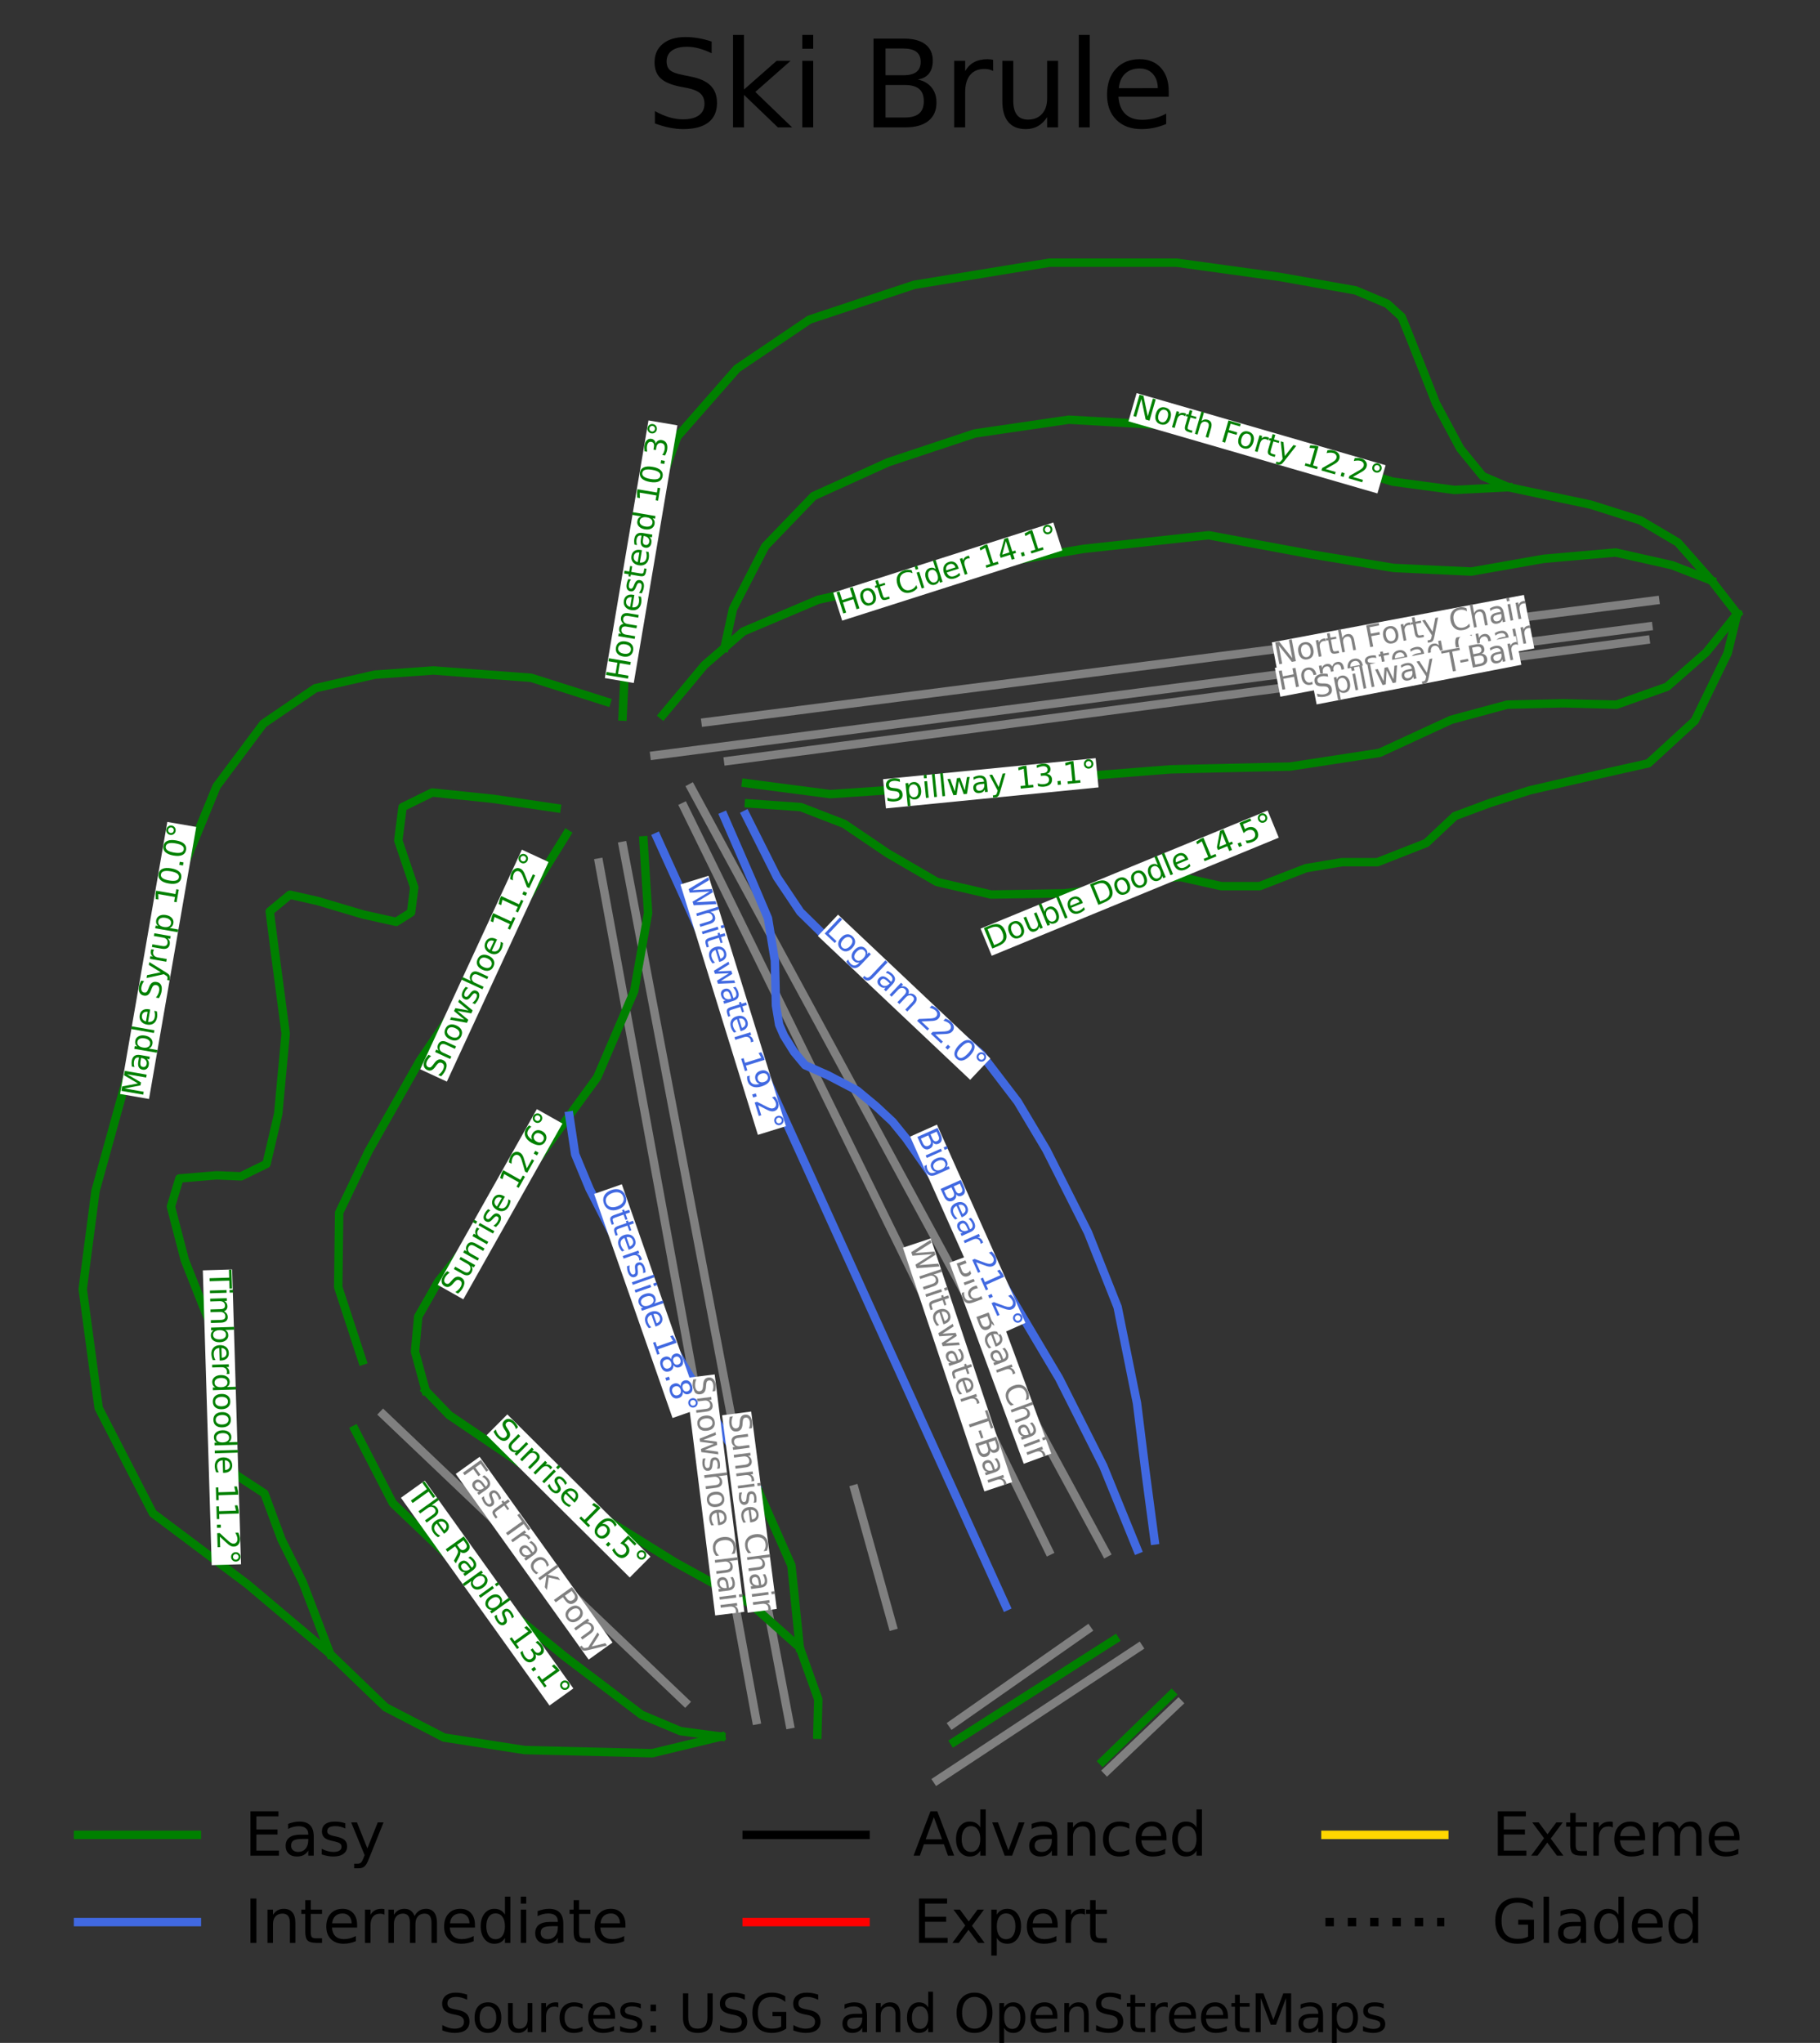 <?xml version="1.0" encoding="utf-8" standalone="no"?>
<!DOCTYPE svg PUBLIC "-//W3C//DTD SVG 1.1//EN"
  "http://www.w3.org/Graphics/SVG/1.1/DTD/svg11.dtd">
<svg xmlns:xlink="http://www.w3.org/1999/xlink" width="122.512pt" height="137.501pt" viewBox="0 0 122.512 137.501" xmlns="http://www.w3.org/2000/svg" version="1.1">
 <rect x="0" y="0" width="122.512" height="137.501" fill="#333333" stroke="none"/>
 <defs>
  <style type="text/css">*{stroke-linejoin: round; stroke-linecap: butt}</style>
 </defs>
 <g id="figure_1">
  <g id="patch_1">
   <path d="M 0 137.501 
L 122.512 137.501 
L 122.512 0 
L 0 0 
L 0 137.501 
z
" style="fill: none"/>
  </g>
  <g id="axes_1">
   <g id="line2d_1">
    <path d="M 44.212 56.337 
" clip-path="url(#p7e0a0c526d)" style="fill: none; stroke: #008000; stroke-width: 0.001; stroke-linecap: square"/>
   </g>
   <g id="line2d_2">
    <path d="M 44.212 56.337 
" clip-path="url(#p7e0a0c526d)" style="fill: none; stroke: #4169e1; stroke-width: 0.001; stroke-linecap: square"/>
   </g>
   <g id="line2d_3">
    <path d="M 44.212 56.337 
" clip-path="url(#p7e0a0c526d)" style="fill: none; stroke: #000000; stroke-width: 0.001; stroke-linecap: square"/>
   </g>
   <g id="line2d_4">
    <path d="M 44.212 56.337 
" clip-path="url(#p7e0a0c526d)" style="fill: none; stroke: #ff0000; stroke-width: 0.001; stroke-linecap: square"/>
   </g>
   <g id="line2d_5">
    <path d="M 44.212 56.337 
" clip-path="url(#p7e0a0c526d)" style="fill: none; stroke: #ffd700; stroke-width: 0.001; stroke-linecap: square"/>
   </g>
   <g id="line2d_6">
    <path d="M 44.212 56.337 
" clip-path="url(#p7e0a0c526d)" style="fill: none; stroke-dasharray: 0.001,0.002; stroke-dashoffset: 0; stroke: #000000; stroke-width: 0.001"/>
   </g>
   <g id="line2d_7">
    <path d="M 110.956 42.169 
L 105.572 42.867 
L 100.06 43.582 
L 94.548 44.297 
L 88.853 45.035 
L 83.159 45.773 
L 77.538 46.502 
L 71.917 47.231 
L 68.669 47.652 
L 65.421 48.073 
L 62.173 48.494 
L 58.925 48.915 
L 54.218 49.526 
L 49.51 50.137 
L 44.055 50.844 
" clip-path="url(#p7e0a0c526d)" style="fill: none; stroke: #808080; stroke-width: 0.567; stroke-linecap: square"/>
   </g>
   <g id="line2d_8">
    <path d="M 111.416 40.413 
L 108.106 40.838 
L 104.796 41.262 
L 99.158 41.984 
L 94.282 42.61 
L 89.405 43.236 
L 84.366 43.882 
L 79.326 44.528 
L 74.287 45.174 
L 69.247 45.82 
L 63.817 46.516 
L 58.387 47.213 
L 54.936 47.655 
L 51.486 48.098 
L 47.497 48.609 
" clip-path="url(#p7e0a0c526d)" style="fill: none; stroke: #808080; stroke-width: 0.567; stroke-linecap: square"/>
   </g>
   <g id="line2d_9">
    <path d="M 110.767 43.074 
L 106.907 43.583 
L 103.048 44.092 
L 99.188 44.6 
L 95.329 45.109 
L 91.469 45.618 
L 87.61 46.127 
L 83.75 46.636 
L 79.891 47.145 
L 76.032 47.654 
L 72.172 48.163 
L 68.313 48.672 
L 64.453 49.181 
L 60.594 49.689 
L 56.734 50.198 
L 52.875 50.707 
L 49.015 51.216 
" clip-path="url(#p7e0a0c526d)" style="fill: none; stroke: #808080; stroke-width: 0.567; stroke-linecap: square"/>
   </g>
   <g id="line2d_10">
    <path d="M 74.441 104.514 
L 73.578 102.922 
L 72.018 100.045 
L 70.458 97.168 
L 68.899 94.291 
L 67.339 91.414 
L 64.276 85.767 
L 62.407 82.319 
L 60.538 78.872 
L 58.468 75.054 
L 56.85 72.07 
L 55.232 69.086 
L 53.454 65.807 
L 51.676 62.527 
L 49.892 59.237 
L 48.108 55.948 
L 46.526 53.029 
" clip-path="url(#p7e0a0c526d)" style="fill: none; stroke: #808080; stroke-width: 0.567; stroke-linecap: square"/>
   </g>
   <g id="line2d_11">
    <path d="M 70.598 104.388 
L 69.063 101.258 
L 67.528 98.128 
L 65.993 94.998 
L 64.458 91.867 
L 62.923 88.737 
L 61.388 85.607 
L 59.853 82.477 
L 58.318 79.347 
L 56.783 76.217 
L 55.248 73.087 
L 53.713 69.956 
L 52.178 66.826 
L 50.643 63.696 
L 49.109 60.566 
L 47.574 57.436 
L 46.039 54.306 
" clip-path="url(#p7e0a0c526d)" style="fill: none; stroke: #808080; stroke-width: 0.567; stroke-linecap: square"/>
   </g>
   <g id="line2d_12">
    <path d="M 53.16 116.061 
L 52.73 113.803 
L 51.897 109.413 
L 51.063 105.023 
L 50.447 101.776 
L 49.83 98.529 
L 49.213 95.282 
L 48.596 92.035 
L 47.534 86.446 
L 46.472 80.858 
L 45.548 75.99 
L 44.624 71.123 
L 44.158 68.671 
L 43.266 63.977 
L 42.375 59.284 
L 41.928 56.931 
" clip-path="url(#p7e0a0c526d)" style="fill: none; stroke: #808080; stroke-width: 0.567; stroke-linecap: square"/>
   </g>
   <g id="line2d_13">
    <path d="M 50.906 115.781 
L 49.995 110.815 
L 49.06 105.717 
L 48.126 100.62 
L 47.516 97.297 
L 46.907 93.974 
L 46.297 90.651 
L 45.688 87.327 
L 44.899 83.027 
L 44.111 78.727 
L 43.322 74.426 
L 42.533 70.126 
L 41.426 64.09 
L 40.319 58.054 
" clip-path="url(#p7e0a0c526d)" style="fill: none; stroke: #808080; stroke-width: 0.567; stroke-linecap: square"/>
   </g>
   <g id="line2d_14">
    <path d="M 46.114 114.551 
L 43.575 112.133 
L 41.035 109.714 
L 38.495 107.296 
L 35.955 104.878 
L 33.416 102.459 
L 30.876 100.041 
L 28.336 97.622 
L 25.796 95.204 
" clip-path="url(#p7e0a0c526d)" style="fill: none; stroke: #808080; stroke-width: 0.567; stroke-linecap: square"/>
   </g>
   <g id="line2d_15">
    <path d="M 60.08 109.427 
L 58.801 104.827 
L 57.522 100.226 
" clip-path="url(#p7e0a0c526d)" style="fill: none; stroke: #808080; stroke-width: 0.567; stroke-linecap: square"/>
   </g>
   <g id="line2d_16">
    <path d="M 63.09 119.82 
L 66.477 117.586 
L 69.865 115.351 
L 73.252 113.116 
L 76.639 110.881 
" clip-path="url(#p7e0a0c526d)" style="fill: none; stroke: #808080; stroke-width: 0.567; stroke-linecap: square"/>
   </g>
   <g id="line2d_17">
    <path d="M 64.119 116.042 
L 68.659 112.864 
L 73.198 109.685 
" clip-path="url(#p7e0a0c526d)" style="fill: none; stroke: #808080; stroke-width: 0.567; stroke-linecap: square"/>
   </g>
   <g id="line2d_18">
    <path d="M 74.526 119.182 
L 76.924 116.907 
L 79.322 114.633 
" clip-path="url(#p7e0a0c526d)" style="fill: none; stroke: #808080; stroke-width: 0.567; stroke-linecap: square"/>
   </g>
   <g id="line2d_19">
    <path d="M 44.212 56.337 
L 44.946 57.955 
L 45.681 59.573 
L 46.416 61.192 
L 47.15 62.81 
L 47.885 64.429 
L 48.619 66.047 
L 49.354 67.665 
L 50.089 69.284 
L 50.823 70.902 
L 51.558 72.521 
L 52.292 74.139 
L 53.027 75.757 
L 53.762 77.376 
L 54.496 78.994 
L 55.231 80.613 
L 55.965 82.231 
L 56.7 83.849 
L 57.435 85.468 
L 58.169 87.086 
L 58.904 88.705 
L 59.638 90.323 
L 60.373 91.941 
L 61.108 93.56 
L 61.842 95.178 
L 62.577 96.797 
L 63.311 98.415 
L 64.046 100.033 
L 64.781 101.652 
L 65.515 103.27 
L 66.25 104.889 
L 66.984 106.507 
L 67.719 108.125 
" clip-path="url(#p7e0a0c526d)" style="fill: none; stroke: #4169e1; stroke-width: 0.567; stroke-linecap: square"/>
   </g>
   <g id="line2d_20">
    <path d="M 48.727 54.925 
L 49.201 56.013 
L 49.675 57.101 
L 50.149 58.19 
L 50.622 59.278 
L 51.159 60.543 
L 51.695 61.807 
L 51.928 63.229 
L 52.161 64.65 
L 52.197 66.161 
L 52.232 67.671 
L 52.448 68.97 
L 52.769 69.707 
L 53.449 70.796 
L 54.196 71.694 
L 55.738 72.376 
L 56.714 72.886 
L 57.691 73.396 
L 58.957 74.448 
L 60.084 75.5 
L 60.995 76.624 
L 61.944 77.976 
L 62.892 79.328 
L 63.455 80.188 
L 64.019 81.049 
L 64.582 81.909 
L 65.145 82.769 
L 65.709 83.629 
L 66.272 84.49 
L 66.835 85.35 
L 67.399 86.21 
L 68.373 87.852 
L 69.348 89.493 
L 70.322 91.135 
L 71.297 92.776 
L 72.039 94.251 
L 72.782 95.726 
L 73.524 97.201 
L 74.266 98.675 
L 74.838 100.08 
L 75.411 101.485 
L 75.983 102.889 
L 76.555 104.294 
" clip-path="url(#p7e0a0c526d)" style="fill: none; stroke: #4169e1; stroke-width: 0.567; stroke-linecap: square"/>
   </g>
   <g id="line2d_21">
    <path d="M 50.194 54.832 
L 50.724 55.887 
L 51.253 56.942 
L 51.782 57.996 
L 52.311 59.051 
L 53.09 60.212 
L 53.868 61.374 
L 54.569 62.061 
L 55.27 62.749 
L 55.97 63.437 
L 56.671 64.125 
L 57.48 64.721 
L 58.29 65.317 
L 59.1 65.913 
L 59.909 66.509 
L 60.859 67.12 
L 61.809 67.732 
L 62.759 68.343 
L 63.709 68.954 
L 64.892 69.963 
L 66.075 70.972 
L 66.683 71.767 
L 67.29 72.562 
L 67.897 73.356 
L 68.504 74.151 
L 69.469 75.771 
L 70.434 77.391 
L 71.135 78.782 
L 71.835 80.173 
L 72.536 81.563 
L 73.237 82.954 
L 73.735 84.207 
L 74.234 85.461 
L 74.732 86.714 
L 75.23 87.967 
L 75.557 89.588 
L 75.884 91.208 
L 76.21 92.828 
L 76.537 94.448 
L 76.677 95.579 
L 76.817 96.71 
L 76.958 97.841 
L 77.098 98.972 
L 77.253 100.149 
L 77.409 101.326 
L 77.565 102.503 
L 77.721 103.68 
" clip-path="url(#p7e0a0c526d)" style="fill: none; stroke: #4169e1; stroke-width: 0.567; stroke-linecap: square"/>
   </g>
   <g id="line2d_22">
    <path d="M 41.91 48.23 
L 41.965 47.059 
L 42.019 45.888 
L 42.073 44.717 
L 42.127 43.546 
L 42.317 42.216 
L 42.506 40.885 
L 42.696 39.555 
L 42.886 38.224 
L 43.157 37.133 
L 43.428 36.042 
L 43.699 34.951 
L 43.97 33.86 
L 44.377 32.742 
L 44.783 31.625 
L 45.19 30.507 
L 45.596 29.389 
L 46.599 28.245 
L 47.603 27.101 
L 48.606 25.956 
L 49.609 24.812 
L 50.829 23.987 
L 52.049 23.162 
L 53.269 22.337 
L 54.489 21.512 
L 56.251 20.927 
L 58.013 20.341 
L 59.775 19.756 
L 61.537 19.171 
L 62.675 18.984 
L 63.814 18.798 
L 64.952 18.612 
L 66.091 18.426 
L 67.229 18.239 
L 68.368 18.053 
L 69.506 17.867 
L 70.645 17.68 
L 71.715 17.68 
L 72.786 17.68 
L 73.857 17.68 
L 74.927 17.68 
L 75.998 17.68 
L 77.069 17.68 
L 78.139 17.68 
L 79.21 17.68 
L 80.945 17.92 
L 82.68 18.16 
L 84.415 18.399 
L 86.15 18.639 
L 87.424 18.865 
L 88.698 19.091 
L 89.972 19.317 
L 91.247 19.544 
L 92.317 19.996 
L 93.388 20.448 
L 94.35 21.326 
L 94.878 22.63 
L 95.326 23.761 
L 95.773 24.892 
L 96.22 26.023 
L 96.667 27.154 
L 97.48 28.671 
L 98.293 30.187 
L 99.052 31.119 
L 99.812 32.05 
L 101.547 32.795 
L 102.929 33.088 
L 104.312 33.381 
L 105.694 33.673 
L 107.077 33.966 
L 108.757 34.498 
L 110.438 35.031 
L 111.69 35.77 
L 112.941 36.51 
L 114.075 37.793 
L 115.208 39.076 
L 116.075 40.193 
L 116.943 41.311 
" clip-path="url(#p7e0a0c526d)" style="fill: none; stroke: #008000; stroke-width: 0.567; stroke-linecap: square"/>
   </g>
   <g id="line2d_23">
    <path d="M 44.615 48.13 
L 45.315 47.289 
L 46.016 46.449 
L 46.717 45.608 
L 47.417 44.767 
L 48.772 43.596 
L 50.033 42.505 
L 51.294 41.97 
L 52.555 41.435 
L 53.817 40.9 
L 55.078 40.365 
L 56.168 40.128 
L 57.258 39.892 
L 58.348 39.655 
L 59.438 39.418 
L 60.528 39.181 
L 61.618 38.944 
L 62.707 38.707 
L 63.797 38.47 
L 64.942 38.279 
L 66.086 38.088 
L 67.23 37.897 
L 68.375 37.706 
L 69.519 37.515 
L 70.663 37.324 
L 71.808 37.133 
L 72.952 36.942 
L 74.003 36.828 
L 75.054 36.713 
L 76.104 36.598 
L 77.155 36.484 
L 78.206 36.369 
L 79.257 36.254 
L 80.308 36.139 
L 81.358 36.025 
L 83.087 36.346 
L 84.815 36.667 
L 86.543 36.988 
L 88.271 37.309 
L 89.657 37.538 
L 91.043 37.767 
L 92.428 37.997 
L 93.814 38.226 
L 95.122 38.287 
L 96.429 38.348 
L 97.737 38.409 
L 99.044 38.47 
L 100.259 38.256 
L 101.473 38.042 
L 102.688 37.828 
L 103.902 37.614 
L 105.116 37.507 
L 106.331 37.4 
L 107.545 37.293 
L 108.759 37.187 
L 110.659 37.615 
L 112.559 38.043 
L 113.883 38.559 
L 115.208 39.076 
" clip-path="url(#p7e0a0c526d)" style="fill: none; stroke: #008000; stroke-width: 0.567; stroke-linecap: square"/>
   </g>
   <g id="line2d_24">
    <path d="M 48.772 43.596 
L 49.054 42.293 
L 49.336 40.99 
L 49.878 39.936 
L 50.421 38.882 
L 50.963 37.828 
L 51.506 36.774 
L 52.32 35.928 
L 53.134 35.083 
L 53.948 34.237 
L 54.762 33.392 
L 56.013 32.824 
L 57.264 32.257 
L 58.515 31.689 
L 59.765 31.122 
L 61.229 30.635 
L 62.692 30.148 
L 64.155 29.662 
L 65.618 29.175 
L 67.2 28.943 
L 68.781 28.712 
L 70.362 28.48 
L 71.943 28.249 
L 73.571 28.341 
L 75.199 28.434 
L 76.828 28.527 
L 78.456 28.62 
L 79.482 28.822 
L 80.509 29.025 
L 81.536 29.227 
L 82.562 29.43 
L 83.589 29.633 
L 84.615 29.835 
L 85.642 30.038 
L 86.669 30.241 
L 88.438 30.785 
L 90.208 31.33 
L 91.978 31.874 
L 93.747 32.418 
L 94.786 32.558 
L 95.824 32.697 
L 96.862 32.836 
L 97.9 32.975 
L 99.723 32.885 
L 101.547 32.795 
" clip-path="url(#p7e0a0c526d)" style="fill: none; stroke: #008000; stroke-width: 0.567; stroke-linecap: square"/>
   </g>
   <g id="line2d_25">
    <path d="M 50.215 52.708 
L 51.63 52.894 
L 53.046 53.079 
L 54.462 53.264 
L 55.877 53.449 
L 57.423 53.345 
L 58.968 53.241 
L 60.513 53.137 
L 62.059 53.033 
L 63.604 52.929 
L 65.149 52.824 
L 66.695 52.72 
L 68.24 52.616 
L 69.561 52.512 
L 70.882 52.407 
L 72.204 52.303 
L 73.525 52.199 
L 74.846 52.095 
L 76.167 51.99 
L 77.488 51.886 
L 78.809 51.782 
L 79.812 51.759 
L 80.815 51.736 
L 81.817 51.712 
L 82.82 51.689 
L 83.822 51.666 
L 84.825 51.643 
L 85.828 51.62 
L 86.83 51.597 
L 88.34 51.365 
L 89.85 51.134 
L 91.36 50.902 
L 92.87 50.67 
L 94.073 50.115 
L 95.276 49.559 
L 96.479 49.003 
L 97.682 48.447 
L 99.569 47.938 
L 101.456 47.428 
L 103.344 47.382 
L 105.231 47.335 
L 107.024 47.382 
L 108.816 47.428 
L 110.515 46.826 
L 112.214 46.224 
L 113.535 45.066 
L 114.856 43.908 
L 115.899 42.609 
L 116.943 41.311 
" clip-path="url(#p7e0a0c526d)" style="fill: none; stroke: #008000; stroke-width: 0.567; stroke-linecap: square"/>
   </g>
   <g id="line2d_26">
    <path d="M 50.413 54.078 
L 52.158 54.199 
L 53.903 54.321 
L 55.362 54.885 
L 56.821 55.45 
L 58.279 56.437 
L 59.738 57.425 
L 61.401 58.393 
L 63.064 59.36 
L 64.892 59.784 
L 66.72 60.208 
L 67.942 60.188 
L 69.164 60.168 
L 70.386 60.147 
L 71.608 60.127 
L 73.251 59.946 
L 74.894 59.764 
L 76.044 59.442 
L 77.194 59.119 
L 78.344 59.079 
L 79.495 59.038 
L 80.85 59.341 
L 82.205 59.643 
L 83.5 59.643 
L 84.794 59.643 
L 86.354 59.039 
L 87.915 58.434 
L 89.126 58.232 
L 90.338 58.03 
L 91.53 58.03 
L 92.721 58.03 
L 94.364 57.385 
L 96.006 56.74 
L 96.972 55.833 
L 97.937 54.926 
L 99.128 54.482 
L 100.32 54.038 
L 101.654 53.615 
L 102.989 53.191 
L 104.17 52.919 
L 105.351 52.647 
L 106.532 52.375 
L 107.713 52.103 
L 109.335 51.74 
L 110.957 51.377 
L 111.738 50.661 
L 112.519 49.945 
L 113.299 49.229 
L 114.08 48.514 
L 114.634 47.375 
L 115.188 46.236 
L 115.742 45.097 
L 116.297 43.958 
L 116.62 42.634 
L 116.943 41.311 
" clip-path="url(#p7e0a0c526d)" style="fill: none; stroke: #008000; stroke-width: 0.567; stroke-linecap: square"/>
   </g>
   <g id="line2d_27">
    <path d="M 43.314 56.56 
L 43.391 57.782 
L 43.469 59.004 
L 43.547 60.227 
L 43.625 61.449 
L 43.391 62.763 
L 43.158 64.077 
L 42.924 65.391 
L 42.691 66.705 
L 42.068 68.157 
L 41.445 69.608 
L 40.823 71.06 
L 40.2 72.511 
L 39.262 73.798 
L 38.324 75.085 
L 37.301 76.487 
L 36.278 77.889 
L 35.407 78.944 
L 34.535 79.998 
L 33.663 81.053 
L 32.791 82.107 
L 31.966 83.146 
L 31.141 84.185 
L 30.316 85.224 
L 29.491 86.263 
L 28.822 87.44 
L 28.153 88.616 
L 28.044 89.793 
L 27.935 90.97 
L 28.293 92.284 
L 28.651 93.598 
" clip-path="url(#p7e0a0c526d)" style="fill: none; stroke: #008000; stroke-width: 0.567; stroke-linecap: square"/>
   </g>
   <g id="line2d_28">
    <path d="M 23.888 96.225 
L 24.526 97.462 
L 25.165 98.7 
L 25.803 99.938 
L 26.441 101.175 
L 27.235 101.932 
L 28.029 102.688 
L 28.822 103.445 
L 29.616 104.201 
L 30.41 104.957 
L 31.203 105.714 
L 31.997 106.47 
L 32.791 107.226 
L 34.098 108.296 
L 35.406 109.365 
L 36.713 110.435 
L 38.021 111.504 
L 39.313 112.482 
L 40.605 113.46 
L 41.897 114.438 
L 43.188 115.416 
L 44.496 115.967 
L 45.804 116.517 
L 47.174 116.7 
L 48.544 116.883 
" clip-path="url(#p7e0a0c526d)" style="fill: none; stroke: #008000; stroke-width: 0.567; stroke-linecap: square"/>
   </g>
   <g id="line2d_29">
    <path d="M 38.146 56.132 
L 37.531 57.125 
L 36.916 58.118 
L 36.302 59.111 
L 35.687 60.105 
L 35.072 61.098 
L 34.457 62.091 
L 33.842 63.084 
L 33.227 64.077 
L 32.605 64.994 
L 31.982 65.91 
L 31.359 66.827 
L 30.737 67.744 
L 30.114 68.661 
L 29.492 69.577 
L 28.869 70.494 
L 28.246 71.411 
L 27.39 72.924 
L 26.534 74.436 
L 25.677 75.949 
L 24.821 77.462 
L 24.323 78.501 
L 23.825 79.54 
L 23.328 80.579 
L 22.83 81.618 
L 22.814 82.871 
L 22.798 84.124 
L 22.783 85.377 
L 22.767 86.63 
L 23.172 87.868 
L 23.576 89.105 
L 23.981 90.343 
L 24.386 91.581 
" clip-path="url(#p7e0a0c526d)" style="fill: none; stroke: #008000; stroke-width: 0.567; stroke-linecap: square"/>
   </g>
   <g id="line2d_30">
    <path d="M 38.324 75.085 
L 38.521 76.389 
L 38.718 77.693 
L 39.201 78.856 
L 39.685 80.019 
L 40.239 81.099 
L 40.793 82.178 
L 41.347 83.258 
L 41.902 84.337 
L 42.456 85.417 
L 43.01 86.496 
L 43.564 87.575 
L 44.119 88.655 
L 44.714 89.67 
L 45.309 90.685 
L 45.905 91.7 
L 46.5 92.715 
L 47.095 93.73 
L 47.691 94.745 
L 48.286 95.76 
L 48.881 96.775 
L 49.897 98.402 
L 50.914 100.029 
" clip-path="url(#p7e0a0c526d)" style="fill: none; stroke: #4169e1; stroke-width: 0.567; stroke-linecap: square"/>
   </g>
   <g id="line2d_31">
    <path d="M 37.468 54.395 
L 36.395 54.237 
L 35.322 54.079 
L 34.249 53.921 
L 33.176 53.763 
L 32.157 53.658 
L 31.138 53.552 
L 30.119 53.447 
L 29.099 53.341 
L 28.098 53.833 
L 27.098 54.324 
L 26.954 55.448 
L 26.811 56.571 
L 27.347 58.151 
L 27.884 59.731 
L 27.67 61.415 
L 26.668 62.047 
L 25.56 61.801 
L 24.451 61.555 
L 22.913 61.099 
L 21.376 60.643 
L 19.515 60.222 
L 18.157 61.345 
L 18.336 62.749 
L 18.515 64.153 
L 18.694 65.505 
L 18.873 66.856 
L 19.051 68.208 
L 19.23 69.56 
L 19.105 70.911 
L 18.98 72.262 
L 18.854 73.613 
L 18.729 74.965 
L 18.335 76.65 
L 17.942 78.335 
L 16.225 79.177 
L 14.581 79.107 
L 13.329 79.212 
L 12.077 79.318 
L 11.791 80.266 
L 11.505 81.213 
L 11.97 83.003 
L 12.435 84.794 
L 13.115 86.514 
L 13.795 88.234 
L 14.259 89.322 
L 14.723 90.41 
L 14.795 92.095 
L 14.867 93.78 
L 14.939 95.395 
L 15.01 97.01 
L 15.439 98.133 
L 15.869 99.257 
L 16.834 99.888 
L 17.799 100.52 
L 18.371 102.064 
L 18.943 103.609 
L 19.659 105.048 
L 20.374 106.487 
L 20.839 107.698 
L 21.304 108.91 
L 21.768 110.121 
L 22.233 111.332 
" clip-path="url(#p7e0a0c526d)" style="fill: none; stroke: #008000; stroke-width: 0.567; stroke-linecap: square"/>
   </g>
   <g id="line2d_32">
    <path d="M 40.829 47.234 
L 39.559 46.83 
L 38.29 46.426 
L 37.021 46.022 
L 35.752 45.619 
L 34.106 45.496 
L 32.461 45.373 
L 30.816 45.25 
L 29.171 45.127 
L 28.187 45.198 
L 27.204 45.268 
L 26.221 45.338 
L 25.237 45.408 
L 24.236 45.636 
L 23.235 45.865 
L 22.234 46.093 
L 21.233 46.321 
L 20.357 46.918 
L 19.48 47.515 
L 18.604 48.111 
L 17.728 48.708 
L 16.941 49.761 
L 16.154 50.814 
L 15.367 51.867 
L 14.581 52.921 
L 13.955 54.448 
L 13.329 55.974 
L 12.703 57.501 
L 12.077 59.028 
L 11.791 60.151 
L 11.505 61.275 
L 11.219 62.398 
L 10.933 63.521 
L 10.647 64.645 
L 10.361 65.768 
L 10.075 66.891 
L 9.789 68.015 
L 9.368 69.533 
L 8.948 71.051 
L 8.528 72.569 
L 8.108 74.088 
L 7.688 75.606 
L 7.268 77.124 
L 6.848 78.642 
L 6.428 80.16 
L 6.213 81.81 
L 5.998 83.46 
L 5.783 85.11 
L 5.569 86.76 
L 5.703 87.76 
L 5.837 88.761 
L 5.971 89.761 
L 6.105 90.762 
L 6.239 91.762 
L 6.373 92.763 
L 6.507 93.763 
L 6.642 94.763 
L 7.098 95.65 
L 7.553 96.536 
L 8.009 97.422 
L 8.465 98.309 
L 8.921 99.195 
L 9.377 100.081 
L 9.833 100.968 
L 10.289 101.854 
L 11.085 102.451 
L 11.881 103.048 
L 12.676 103.644 
L 13.472 104.241 
L 14.268 104.838 
L 15.064 105.435 
L 15.859 106.031 
L 16.655 106.628 
L 18.049 107.804 
L 19.444 108.98 
L 20.838 110.156 
L 22.233 111.332 
L 23.163 112.227 
L 24.093 113.122 
L 25.022 114.017 
L 25.952 114.912 
L 26.936 115.421 
L 27.919 115.93 
L 28.903 116.439 
L 29.887 116.948 
L 31.246 117.159 
L 32.604 117.369 
L 33.963 117.58 
L 35.322 117.791 
L 36.395 117.817 
L 37.468 117.843 
L 38.541 117.87 
L 39.613 117.896 
L 40.686 117.923 
L 41.759 117.949 
L 42.832 117.975 
L 43.905 118.002 
L 45.064 117.722 
L 46.224 117.442 
L 47.384 117.163 
L 48.544 116.883 
" clip-path="url(#p7e0a0c526d)" style="fill: none; stroke: #008000; stroke-width: 0.567; stroke-linecap: square"/>
   </g>
   <g id="line2d_33">
    <path d="M 28.651 93.598 
L 29.445 94.423 
L 30.239 95.248 
L 31.243 95.928 
L 32.247 96.608 
L 33.251 97.287 
L 34.254 97.967 
L 35.258 98.647 
L 36.262 99.327 
L 37.266 100.007 
L 38.27 100.687 
L 39.165 101.245 
L 40.06 101.803 
L 40.955 102.36 
L 41.85 102.918 
L 42.745 103.476 
L 43.64 104.034 
L 44.535 104.591 
L 45.43 105.149 
L 46.707 105.852 
L 47.983 106.554 
L 49.26 107.257 
L 50.536 107.96 
L 51.361 108.693 
L 52.186 109.426 
L 53.01 110.16 
L 53.835 110.893 
L 54.458 112.636 
L 55.081 114.378 
L 55.05 115.569 
L 55.018 116.761 
" clip-path="url(#p7e0a0c526d)" style="fill: none; stroke: #008000; stroke-width: 0.567; stroke-linecap: square"/>
   </g>
   <g id="line2d_34">
    <path d="M 50.914 100.029 
L 51.503 101.363 
L 52.093 102.696 
L 52.683 104.03 
L 53.273 105.364 
L 53.414 106.747 
L 53.554 108.129 
L 53.695 109.511 
L 53.835 110.893 
" clip-path="url(#p7e0a0c526d)" style="fill: none; stroke: #008000; stroke-width: 0.567; stroke-linecap: square"/>
   </g>
   <g id="line2d_35">
    <path d="M 75.041 110.35 
L 73.689 111.211 
L 72.338 112.072 
L 70.986 112.934 
L 69.635 113.795 
L 68.283 114.656 
L 66.931 115.517 
L 65.58 116.379 
L 64.228 117.24 
" clip-path="url(#p7e0a0c526d)" style="fill: none; stroke: #008000; stroke-width: 0.567; stroke-linecap: square"/>
   </g>
   <g id="line2d_36">
    <path d="M 78.862 114.047 
L 77.703 115.171 
L 76.544 116.295 
L 75.386 117.42 
L 74.227 118.544 
" clip-path="url(#p7e0a0c526d)" style="fill: none; stroke: #008000; stroke-width: 0.567; stroke-linecap: square"/>
   </g>
   <g id="text_1">
    <g id="patch_2">
     <path d="M 86.185 46.894 
L 103.28 43.641 
L 102.911 41.7 
L 85.816 44.953 
z
" style="fill: #ffffff"/>
    </g>
    <!-- Homestead Chair -->
    <g style="fill: #808080" transform="translate(86.123 46.462)rotate(-10.774)scale(0.02 -0.02)">
     <defs>
      <path id="DejaVuSans-48" d="M 628 4666 
L 1259 4666 
L 1259 2753 
L 3553 2753 
L 3553 4666 
L 4184 4666 
L 4184 0 
L 3553 0 
L 3553 2222 
L 1259 2222 
L 1259 0 
L 628 0 
L 628 4666 
z
" transform="scale(0.016)"/>
      <path id="DejaVuSans-6f" d="M 1959 3097 
Q 1497 3097 1228 2736 
Q 959 2375 959 1747 
Q 959 1119 1226 758 
Q 1494 397 1959 397 
Q 2419 397 2687 759 
Q 2956 1122 2956 1747 
Q 2956 2369 2687 2733 
Q 2419 3097 1959 3097 
z
M 1959 3584 
Q 2709 3584 3137 3096 
Q 3566 2609 3566 1747 
Q 3566 888 3137 398 
Q 2709 -91 1959 -91 
Q 1206 -91 779 398 
Q 353 888 353 1747 
Q 353 2609 779 3096 
Q 1206 3584 1959 3584 
z
" transform="scale(0.016)"/>
      <path id="DejaVuSans-6d" d="M 3328 2828 
Q 3544 3216 3844 3400 
Q 4144 3584 4550 3584 
Q 5097 3584 5394 3201 
Q 5691 2819 5691 2113 
L 5691 0 
L 5113 0 
L 5113 2094 
Q 5113 2597 4934 2840 
Q 4756 3084 4391 3084 
Q 3944 3084 3684 2787 
Q 3425 2491 3425 1978 
L 3425 0 
L 2847 0 
L 2847 2094 
Q 2847 2600 2669 2842 
Q 2491 3084 2119 3084 
Q 1678 3084 1418 2786 
Q 1159 2488 1159 1978 
L 1159 0 
L 581 0 
L 581 3500 
L 1159 3500 
L 1159 2956 
Q 1356 3278 1631 3431 
Q 1906 3584 2284 3584 
Q 2666 3584 2933 3390 
Q 3200 3197 3328 2828 
z
" transform="scale(0.016)"/>
      <path id="DejaVuSans-65" d="M 3597 1894 
L 3597 1613 
L 953 1613 
Q 991 1019 1311 708 
Q 1631 397 2203 397 
Q 2534 397 2845 478 
Q 3156 559 3463 722 
L 3463 178 
Q 3153 47 2828 -22 
Q 2503 -91 2169 -91 
Q 1331 -91 842 396 
Q 353 884 353 1716 
Q 353 2575 817 3079 
Q 1281 3584 2069 3584 
Q 2775 3584 3186 3129 
Q 3597 2675 3597 1894 
z
M 3022 2063 
Q 3016 2534 2758 2815 
Q 2500 3097 2075 3097 
Q 1594 3097 1305 2825 
Q 1016 2553 972 2059 
L 3022 2063 
z
" transform="scale(0.016)"/>
      <path id="DejaVuSans-73" d="M 2834 3397 
L 2834 2853 
Q 2591 2978 2328 3040 
Q 2066 3103 1784 3103 
Q 1356 3103 1142 2972 
Q 928 2841 928 2578 
Q 928 2378 1081 2264 
Q 1234 2150 1697 2047 
L 1894 2003 
Q 2506 1872 2764 1633 
Q 3022 1394 3022 966 
Q 3022 478 2636 193 
Q 2250 -91 1575 -91 
Q 1294 -91 989 -36 
Q 684 19 347 128 
L 347 722 
Q 666 556 975 473 
Q 1284 391 1588 391 
Q 1994 391 2212 530 
Q 2431 669 2431 922 
Q 2431 1156 2273 1281 
Q 2116 1406 1581 1522 
L 1381 1569 
Q 847 1681 609 1914 
Q 372 2147 372 2553 
Q 372 3047 722 3315 
Q 1072 3584 1716 3584 
Q 2034 3584 2315 3537 
Q 2597 3491 2834 3397 
z
" transform="scale(0.016)"/>
      <path id="DejaVuSans-74" d="M 1172 4494 
L 1172 3500 
L 2356 3500 
L 2356 3053 
L 1172 3053 
L 1172 1153 
Q 1172 725 1289 603 
Q 1406 481 1766 481 
L 2356 481 
L 2356 0 
L 1766 0 
Q 1100 0 847 248 
Q 594 497 594 1153 
L 594 3053 
L 172 3053 
L 172 3500 
L 594 3500 
L 594 4494 
L 1172 4494 
z
" transform="scale(0.016)"/>
      <path id="DejaVuSans-61" d="M 2194 1759 
Q 1497 1759 1228 1600 
Q 959 1441 959 1056 
Q 959 750 1161 570 
Q 1363 391 1709 391 
Q 2188 391 2477 730 
Q 2766 1069 2766 1631 
L 2766 1759 
L 2194 1759 
z
M 3341 1997 
L 3341 0 
L 2766 0 
L 2766 531 
Q 2569 213 2275 61 
Q 1981 -91 1556 -91 
Q 1019 -91 701 211 
Q 384 513 384 1019 
Q 384 1609 779 1909 
Q 1175 2209 1959 2209 
L 2766 2209 
L 2766 2266 
Q 2766 2663 2505 2880 
Q 2244 3097 1772 3097 
Q 1472 3097 1187 3025 
Q 903 2953 641 2809 
L 641 3341 
Q 956 3463 1253 3523 
Q 1550 3584 1831 3584 
Q 2591 3584 2966 3190 
Q 3341 2797 3341 1997 
z
" transform="scale(0.016)"/>
      <path id="DejaVuSans-64" d="M 2906 2969 
L 2906 4863 
L 3481 4863 
L 3481 0 
L 2906 0 
L 2906 525 
Q 2725 213 2448 61 
Q 2172 -91 1784 -91 
Q 1150 -91 751 415 
Q 353 922 353 1747 
Q 353 2572 751 3078 
Q 1150 3584 1784 3584 
Q 2172 3584 2448 3432 
Q 2725 3281 2906 2969 
z
M 947 1747 
Q 947 1113 1208 752 
Q 1469 391 1925 391 
Q 2381 391 2643 752 
Q 2906 1113 2906 1747 
Q 2906 2381 2643 2742 
Q 2381 3103 1925 3103 
Q 1469 3103 1208 2742 
Q 947 2381 947 1747 
z
" transform="scale(0.016)"/>
      <path id="DejaVuSans-20" transform="scale(0.016)"/>
      <path id="DejaVuSans-43" d="M 4122 4306 
L 4122 3641 
Q 3803 3938 3442 4084 
Q 3081 4231 2675 4231 
Q 1875 4231 1450 3742 
Q 1025 3253 1025 2328 
Q 1025 1406 1450 917 
Q 1875 428 2675 428 
Q 3081 428 3442 575 
Q 3803 722 4122 1019 
L 4122 359 
Q 3791 134 3420 21 
Q 3050 -91 2638 -91 
Q 1578 -91 968 557 
Q 359 1206 359 2328 
Q 359 3453 968 4101 
Q 1578 4750 2638 4750 
Q 3056 4750 3426 4639 
Q 3797 4528 4122 4306 
z
" transform="scale(0.016)"/>
      <path id="DejaVuSans-68" d="M 3513 2113 
L 3513 0 
L 2938 0 
L 2938 2094 
Q 2938 2591 2744 2837 
Q 2550 3084 2163 3084 
Q 1697 3084 1428 2787 
Q 1159 2491 1159 1978 
L 1159 0 
L 581 0 
L 581 4863 
L 1159 4863 
L 1159 2956 
Q 1366 3272 1645 3428 
Q 1925 3584 2291 3584 
Q 2894 3584 3203 3211 
Q 3513 2838 3513 2113 
z
" transform="scale(0.016)"/>
      <path id="DejaVuSans-69" d="M 603 3500 
L 1178 3500 
L 1178 0 
L 603 0 
L 603 3500 
z
M 603 4863 
L 1178 4863 
L 1178 4134 
L 603 4134 
L 603 4863 
z
" transform="scale(0.016)"/>
      <path id="DejaVuSans-72" d="M 2631 2963 
Q 2534 3019 2420 3045 
Q 2306 3072 2169 3072 
Q 1681 3072 1420 2755 
Q 1159 2438 1159 1844 
L 1159 0 
L 581 0 
L 581 3500 
L 1159 3500 
L 1159 2956 
Q 1341 3275 1631 3429 
Q 1922 3584 2338 3584 
Q 2397 3584 2469 3576 
Q 2541 3569 2628 3553 
L 2631 2963 
z
" transform="scale(0.016)"/>
     </defs>
     <use xlink:href="#DejaVuSans-48"/>
     <use xlink:href="#DejaVuSans-6f" x="75.195"/>
     <use xlink:href="#DejaVuSans-6d" x="136.377"/>
     <use xlink:href="#DejaVuSans-65" x="233.789"/>
     <use xlink:href="#DejaVuSans-73" x="295.312"/>
     <use xlink:href="#DejaVuSans-74" x="347.412"/>
     <use xlink:href="#DejaVuSans-65" x="386.621"/>
     <use xlink:href="#DejaVuSans-61" x="448.145"/>
     <use xlink:href="#DejaVuSans-64" x="509.424"/>
     <use xlink:href="#DejaVuSans-20" x="572.9"/>
     <use xlink:href="#DejaVuSans-43" x="604.688"/>
     <use xlink:href="#DejaVuSans-68" x="674.512"/>
     <use xlink:href="#DejaVuSans-61" x="737.891"/>
     <use xlink:href="#DejaVuSans-69" x="799.17"/>
     <use xlink:href="#DejaVuSans-72" x="826.953"/>
    </g>
   </g>
   <g id="text_2">
    <g id="patch_3">
     <path d="M 85.981 45.177 
L 102.947 41.984 
L 102.582 40.043 
L 85.616 43.236 
z
" style="fill: #ffffff"/>
    </g>
    <!-- North Forty Chair -->
    <g style="fill: #808080" transform="translate(85.92 44.745)rotate(-10.659)scale(0.02 -0.02)">
     <defs>
      <path id="DejaVuSans-4e" d="M 628 4666 
L 1478 4666 
L 3547 763 
L 3547 4666 
L 4159 4666 
L 4159 0 
L 3309 0 
L 1241 3903 
L 1241 0 
L 628 0 
L 628 4666 
z
" transform="scale(0.016)"/>
      <path id="DejaVuSans-46" d="M 628 4666 
L 3309 4666 
L 3309 4134 
L 1259 4134 
L 1259 2759 
L 3109 2759 
L 3109 2228 
L 1259 2228 
L 1259 0 
L 628 0 
L 628 4666 
z
" transform="scale(0.016)"/>
      <path id="DejaVuSans-79" d="M 2059 -325 
Q 1816 -950 1584 -1140 
Q 1353 -1331 966 -1331 
L 506 -1331 
L 506 -850 
L 844 -850 
Q 1081 -850 1212 -737 
Q 1344 -625 1503 -206 
L 1606 56 
L 191 3500 
L 800 3500 
L 1894 763 
L 2988 3500 
L 3597 3500 
L 2059 -325 
z
" transform="scale(0.016)"/>
     </defs>
     <use xlink:href="#DejaVuSans-4e"/>
     <use xlink:href="#DejaVuSans-6f" x="74.805"/>
     <use xlink:href="#DejaVuSans-72" x="135.986"/>
     <use xlink:href="#DejaVuSans-74" x="177.1"/>
     <use xlink:href="#DejaVuSans-68" x="216.309"/>
     <use xlink:href="#DejaVuSans-20" x="279.688"/>
     <use xlink:href="#DejaVuSans-46" x="311.475"/>
     <use xlink:href="#DejaVuSans-6f" x="365.369"/>
     <use xlink:href="#DejaVuSans-72" x="426.551"/>
     <use xlink:href="#DejaVuSans-74" x="467.664"/>
     <use xlink:href="#DejaVuSans-79" x="506.873"/>
     <use xlink:href="#DejaVuSans-20" x="566.053"/>
     <use xlink:href="#DejaVuSans-43" x="597.84"/>
     <use xlink:href="#DejaVuSans-68" x="667.664"/>
     <use xlink:href="#DejaVuSans-61" x="731.043"/>
     <use xlink:href="#DejaVuSans-69" x="792.322"/>
     <use xlink:href="#DejaVuSans-72" x="820.105"/>
    </g>
   </g>
   <g id="text_3">
    <g id="patch_4">
     <path d="M 88.627 47.412 
L 102.406 44.746 
L 102.031 42.807 
L 88.251 45.472 
z
" style="fill: #ffffff"/>
    </g>
    <!-- Spillway T-Bar -->
    <g style="fill: #808080" transform="translate(88.564 46.98)rotate(-10.949)scale(0.02 -0.02)">
     <defs>
      <path id="DejaVuSans-53" d="M 3425 4513 
L 3425 3897 
Q 3066 4069 2747 4153 
Q 2428 4238 2131 4238 
Q 1616 4238 1336 4038 
Q 1056 3838 1056 3469 
Q 1056 3159 1242 3001 
Q 1428 2844 1947 2747 
L 2328 2669 
Q 3034 2534 3370 2195 
Q 3706 1856 3706 1288 
Q 3706 609 3251 259 
Q 2797 -91 1919 -91 
Q 1588 -91 1214 -16 
Q 841 59 441 206 
L 441 856 
Q 825 641 1194 531 
Q 1563 422 1919 422 
Q 2459 422 2753 634 
Q 3047 847 3047 1241 
Q 3047 1584 2836 1778 
Q 2625 1972 2144 2069 
L 1759 2144 
Q 1053 2284 737 2584 
Q 422 2884 422 3419 
Q 422 4038 858 4394 
Q 1294 4750 2059 4750 
Q 2388 4750 2728 4690 
Q 3069 4631 3425 4513 
z
" transform="scale(0.016)"/>
      <path id="DejaVuSans-70" d="M 1159 525 
L 1159 -1331 
L 581 -1331 
L 581 3500 
L 1159 3500 
L 1159 2969 
Q 1341 3281 1617 3432 
Q 1894 3584 2278 3584 
Q 2916 3584 3314 3078 
Q 3713 2572 3713 1747 
Q 3713 922 3314 415 
Q 2916 -91 2278 -91 
Q 1894 -91 1617 61 
Q 1341 213 1159 525 
z
M 3116 1747 
Q 3116 2381 2855 2742 
Q 2594 3103 2138 3103 
Q 1681 3103 1420 2742 
Q 1159 2381 1159 1747 
Q 1159 1113 1420 752 
Q 1681 391 2138 391 
Q 2594 391 2855 752 
Q 3116 1113 3116 1747 
z
" transform="scale(0.016)"/>
      <path id="DejaVuSans-6c" d="M 603 4863 
L 1178 4863 
L 1178 0 
L 603 0 
L 603 4863 
z
" transform="scale(0.016)"/>
      <path id="DejaVuSans-77" d="M 269 3500 
L 844 3500 
L 1563 769 
L 2278 3500 
L 2956 3500 
L 3675 769 
L 4391 3500 
L 4966 3500 
L 4050 0 
L 3372 0 
L 2619 2869 
L 1863 0 
L 1184 0 
L 269 3500 
z
" transform="scale(0.016)"/>
      <path id="DejaVuSans-54" d="M -19 4666 
L 3928 4666 
L 3928 4134 
L 2272 4134 
L 2272 0 
L 1638 0 
L 1638 4134 
L -19 4134 
L -19 4666 
z
" transform="scale(0.016)"/>
      <path id="DejaVuSans-2d" d="M 313 2009 
L 1997 2009 
L 1997 1497 
L 313 1497 
L 313 2009 
z
" transform="scale(0.016)"/>
      <path id="DejaVuSans-42" d="M 1259 2228 
L 1259 519 
L 2272 519 
Q 2781 519 3026 730 
Q 3272 941 3272 1375 
Q 3272 1813 3026 2020 
Q 2781 2228 2272 2228 
L 1259 2228 
z
M 1259 4147 
L 1259 2741 
L 2194 2741 
Q 2656 2741 2882 2914 
Q 3109 3088 3109 3444 
Q 3109 3797 2882 3972 
Q 2656 4147 2194 4147 
L 1259 4147 
z
M 628 4666 
L 2241 4666 
Q 2963 4666 3353 4366 
Q 3744 4066 3744 3513 
Q 3744 3084 3544 2831 
Q 3344 2578 2956 2516 
Q 3422 2416 3680 2098 
Q 3938 1781 3938 1306 
Q 3938 681 3513 340 
Q 3088 0 2303 0 
L 628 0 
L 628 4666 
z
" transform="scale(0.016)"/>
     </defs>
     <use xlink:href="#DejaVuSans-53"/>
     <use xlink:href="#DejaVuSans-70" x="63.477"/>
     <use xlink:href="#DejaVuSans-69" x="126.953"/>
     <use xlink:href="#DejaVuSans-6c" x="154.736"/>
     <use xlink:href="#DejaVuSans-6c" x="182.52"/>
     <use xlink:href="#DejaVuSans-77" x="210.303"/>
     <use xlink:href="#DejaVuSans-61" x="292.09"/>
     <use xlink:href="#DejaVuSans-79" x="353.369"/>
     <use xlink:href="#DejaVuSans-20" x="412.549"/>
     <use xlink:href="#DejaVuSans-54" x="444.336"/>
     <use xlink:href="#DejaVuSans-2d" x="496.295"/>
     <use xlink:href="#DejaVuSans-42" x="528.754"/>
     <use xlink:href="#DejaVuSans-61" x="597.357"/>
     <use xlink:href="#DejaVuSans-72" x="658.637"/>
    </g>
   </g>
   <g id="text_4">
    <g id="patch_5">
     <path d="M 63.912 84.99 
L 68.913 98.523 
L 70.766 97.838 
L 65.765 84.305 
z
" style="fill: #ffffff"/>
    </g>
    <!-- Big Bear Chair -->
    <g style="fill: #808080" transform="translate(64.328 84.858)rotate(-290.28)scale(0.02 -0.02)">
     <defs>
      <path id="DejaVuSans-67" d="M 2906 1791 
Q 2906 2416 2648 2759 
Q 2391 3103 1925 3103 
Q 1463 3103 1205 2759 
Q 947 2416 947 1791 
Q 947 1169 1205 825 
Q 1463 481 1925 481 
Q 2391 481 2648 825 
Q 2906 1169 2906 1791 
z
M 3481 434 
Q 3481 -459 3084 -895 
Q 2688 -1331 1869 -1331 
Q 1566 -1331 1297 -1286 
Q 1028 -1241 775 -1147 
L 775 -588 
Q 1028 -725 1275 -790 
Q 1522 -856 1778 -856 
Q 2344 -856 2625 -561 
Q 2906 -266 2906 331 
L 2906 616 
Q 2728 306 2450 153 
Q 2172 0 1784 0 
Q 1141 0 747 490 
Q 353 981 353 1791 
Q 353 2603 747 3093 
Q 1141 3584 1784 3584 
Q 2172 3584 2450 3431 
Q 2728 3278 2906 2969 
L 2906 3500 
L 3481 3500 
L 3481 434 
z
" transform="scale(0.016)"/>
     </defs>
     <use xlink:href="#DejaVuSans-42"/>
     <use xlink:href="#DejaVuSans-69" x="68.604"/>
     <use xlink:href="#DejaVuSans-67" x="96.387"/>
     <use xlink:href="#DejaVuSans-20" x="159.863"/>
     <use xlink:href="#DejaVuSans-42" x="191.65"/>
     <use xlink:href="#DejaVuSans-65" x="260.254"/>
     <use xlink:href="#DejaVuSans-61" x="321.777"/>
     <use xlink:href="#DejaVuSans-72" x="383.057"/>
     <use xlink:href="#DejaVuSans-20" x="424.17"/>
     <use xlink:href="#DejaVuSans-43" x="455.957"/>
     <use xlink:href="#DejaVuSans-68" x="525.781"/>
     <use xlink:href="#DejaVuSans-61" x="589.16"/>
     <use xlink:href="#DejaVuSans-69" x="650.439"/>
     <use xlink:href="#DejaVuSans-72" x="678.223"/>
    </g>
   </g>
   <g id="text_5">
    <g id="patch_6">
     <path d="M 60.78 83.978 
L 66.263 100.383 
L 68.137 99.757 
L 62.654 83.352 
z
" style="fill: #ffffff"/>
    </g>
    <!-- Whitewater T-Bar -->
    <g style="fill: #808080" transform="translate(61.2 83.859)rotate(-288.481)scale(0.02 -0.02)">
     <defs>
      <path id="DejaVuSans-57" d="M 213 4666 
L 850 4666 
L 1831 722 
L 2809 4666 
L 3519 4666 
L 4500 722 
L 5478 4666 
L 6119 4666 
L 4947 0 
L 4153 0 
L 3169 4050 
L 2175 0 
L 1381 0 
L 213 4666 
z
" transform="scale(0.016)"/>
     </defs>
     <use xlink:href="#DejaVuSans-57"/>
     <use xlink:href="#DejaVuSans-68" x="98.877"/>
     <use xlink:href="#DejaVuSans-69" x="162.256"/>
     <use xlink:href="#DejaVuSans-74" x="190.039"/>
     <use xlink:href="#DejaVuSans-65" x="229.248"/>
     <use xlink:href="#DejaVuSans-77" x="290.771"/>
     <use xlink:href="#DejaVuSans-61" x="372.559"/>
     <use xlink:href="#DejaVuSans-74" x="433.838"/>
     <use xlink:href="#DejaVuSans-65" x="473.047"/>
     <use xlink:href="#DejaVuSans-72" x="534.57"/>
     <use xlink:href="#DejaVuSans-20" x="575.684"/>
     <use xlink:href="#DejaVuSans-54" x="607.471"/>
     <use xlink:href="#DejaVuSans-2d" x="659.43"/>
     <use xlink:href="#DejaVuSans-42" x="691.889"/>
     <use xlink:href="#DejaVuSans-61" x="760.492"/>
     <use xlink:href="#DejaVuSans-72" x="821.771"/>
    </g>
   </g>
   <g id="text_6">
    <g id="patch_7">
     <path d="M 48.607 95.259 
L 50.327 108.546 
L 52.286 108.293 
L 50.566 95.006 
z
" style="fill: #ffffff"/>
    </g>
    <!-- Sunrise Chair -->
    <g style="fill: #808080" transform="translate(49.042 95.223)rotate(-277.378)scale(0.02 -0.02)">
     <defs>
      <path id="DejaVuSans-75" d="M 544 1381 
L 544 3500 
L 1119 3500 
L 1119 1403 
Q 1119 906 1312 657 
Q 1506 409 1894 409 
Q 2359 409 2629 706 
Q 2900 1003 2900 1516 
L 2900 3500 
L 3475 3500 
L 3475 0 
L 2900 0 
L 2900 538 
Q 2691 219 2414 64 
Q 2138 -91 1772 -91 
Q 1169 -91 856 284 
Q 544 659 544 1381 
z
M 1991 3584 
L 1991 3584 
z
" transform="scale(0.016)"/>
      <path id="DejaVuSans-6e" d="M 3513 2113 
L 3513 0 
L 2938 0 
L 2938 2094 
Q 2938 2591 2744 2837 
Q 2550 3084 2163 3084 
Q 1697 3084 1428 2787 
Q 1159 2491 1159 1978 
L 1159 0 
L 581 0 
L 581 3500 
L 1159 3500 
L 1159 2956 
Q 1366 3272 1645 3428 
Q 1925 3584 2291 3584 
Q 2894 3584 3203 3211 
Q 3513 2838 3513 2113 
z
" transform="scale(0.016)"/>
     </defs>
     <use xlink:href="#DejaVuSans-53"/>
     <use xlink:href="#DejaVuSans-75" x="63.477"/>
     <use xlink:href="#DejaVuSans-6e" x="126.855"/>
     <use xlink:href="#DejaVuSans-72" x="190.234"/>
     <use xlink:href="#DejaVuSans-69" x="231.348"/>
     <use xlink:href="#DejaVuSans-73" x="259.131"/>
     <use xlink:href="#DejaVuSans-65" x="311.23"/>
     <use xlink:href="#DejaVuSans-20" x="372.754"/>
     <use xlink:href="#DejaVuSans-43" x="404.541"/>
     <use xlink:href="#DejaVuSans-68" x="474.365"/>
     <use xlink:href="#DejaVuSans-61" x="537.744"/>
     <use xlink:href="#DejaVuSans-69" x="599.023"/>
     <use xlink:href="#DejaVuSans-72" x="626.807"/>
    </g>
   </g>
   <g id="text_7">
    <g id="patch_8">
     <path d="M 46.147 92.753 
L 48.144 108.732 
L 50.104 108.487 
L 48.108 92.508 
z
" style="fill: #ffffff"/>
    </g>
    <!-- Snowshoe Chair -->
    <g style="fill: #808080" transform="translate(46.582 92.719)rotate(-277.122)scale(0.02 -0.02)">
     <use xlink:href="#DejaVuSans-53"/>
     <use xlink:href="#DejaVuSans-6e" x="63.477"/>
     <use xlink:href="#DejaVuSans-6f" x="126.855"/>
     <use xlink:href="#DejaVuSans-77" x="188.037"/>
     <use xlink:href="#DejaVuSans-73" x="269.824"/>
     <use xlink:href="#DejaVuSans-68" x="321.924"/>
     <use xlink:href="#DejaVuSans-6f" x="385.303"/>
     <use xlink:href="#DejaVuSans-65" x="446.484"/>
     <use xlink:href="#DejaVuSans-20" x="508.008"/>
     <use xlink:href="#DejaVuSans-43" x="539.795"/>
     <use xlink:href="#DejaVuSans-68" x="609.619"/>
     <use xlink:href="#DejaVuSans-61" x="672.998"/>
     <use xlink:href="#DejaVuSans-69" x="734.277"/>
     <use xlink:href="#DejaVuSans-72" x="762.061"/>
    </g>
   </g>
   <g id="text_8">
    <g id="patch_9">
     <path d="M 30.679 99.203 
L 39.625 111.702 
L 41.232 110.552 
L 32.285 98.053 
z
" style="fill: #ffffff"/>
    </g>
    <!-- Fast Track Pony -->
    <g style="fill: #808080" transform="translate(31.045 98.965)rotate(-305.594)scale(0.02 -0.02)">
     <defs>
      <path id="DejaVuSans-63" d="M 3122 3366 
L 3122 2828 
Q 2878 2963 2633 3030 
Q 2388 3097 2138 3097 
Q 1578 3097 1268 2742 
Q 959 2388 959 1747 
Q 959 1106 1268 751 
Q 1578 397 2138 397 
Q 2388 397 2633 464 
Q 2878 531 3122 666 
L 3122 134 
Q 2881 22 2623 -34 
Q 2366 -91 2075 -91 
Q 1284 -91 818 406 
Q 353 903 353 1747 
Q 353 2603 823 3093 
Q 1294 3584 2113 3584 
Q 2378 3584 2631 3529 
Q 2884 3475 3122 3366 
z
" transform="scale(0.016)"/>
      <path id="DejaVuSans-6b" d="M 581 4863 
L 1159 4863 
L 1159 1991 
L 2875 3500 
L 3609 3500 
L 1753 1863 
L 3688 0 
L 2938 0 
L 1159 1709 
L 1159 0 
L 581 0 
L 581 4863 
z
" transform="scale(0.016)"/>
      <path id="DejaVuSans-50" d="M 1259 4147 
L 1259 2394 
L 2053 2394 
Q 2494 2394 2734 2622 
Q 2975 2850 2975 3272 
Q 2975 3691 2734 3919 
Q 2494 4147 2053 4147 
L 1259 4147 
z
M 628 4666 
L 2053 4666 
Q 2838 4666 3239 4311 
Q 3641 3956 3641 3272 
Q 3641 2581 3239 2228 
Q 2838 1875 2053 1875 
L 1259 1875 
L 1259 0 
L 628 0 
L 628 4666 
z
" transform="scale(0.016)"/>
     </defs>
     <use xlink:href="#DejaVuSans-46"/>
     <use xlink:href="#DejaVuSans-61" x="48.395"/>
     <use xlink:href="#DejaVuSans-73" x="109.674"/>
     <use xlink:href="#DejaVuSans-74" x="161.773"/>
     <use xlink:href="#DejaVuSans-20" x="200.982"/>
     <use xlink:href="#DejaVuSans-54" x="232.77"/>
     <use xlink:href="#DejaVuSans-72" x="279.104"/>
     <use xlink:href="#DejaVuSans-61" x="320.217"/>
     <use xlink:href="#DejaVuSans-63" x="381.496"/>
     <use xlink:href="#DejaVuSans-6b" x="436.477"/>
     <use xlink:href="#DejaVuSans-20" x="494.387"/>
     <use xlink:href="#DejaVuSans-50" x="526.174"/>
     <use xlink:href="#DejaVuSans-6f" x="582.852"/>
     <use xlink:href="#DejaVuSans-6e" x="644.033"/>
     <use xlink:href="#DejaVuSans-79" x="707.412"/>
    </g>
   </g>
   <g id="text_9">
    <g id="patch_10">
     <path d="M 45.803 59.53 
L 51.017 76.384 
L 52.905 75.8 
L 47.691 58.946 
z
" style="fill: #ffffff"/>
    </g>
    <!-- Whitewater 19.2° -->
    <g style="fill: #4169e1" transform="translate(46.226 59.42)rotate(-287.19)scale(0.02 -0.02)">
     <defs>
      <path id="DejaVuSans-31" d="M 794 531 
L 1825 531 
L 1825 4091 
L 703 3866 
L 703 4441 
L 1819 4666 
L 2450 4666 
L 2450 531 
L 3481 531 
L 3481 0 
L 794 0 
L 794 531 
z
" transform="scale(0.016)"/>
      <path id="DejaVuSans-39" d="M 703 97 
L 703 672 
Q 941 559 1184 500 
Q 1428 441 1663 441 
Q 2288 441 2617 861 
Q 2947 1281 2994 2138 
Q 2813 1869 2534 1725 
Q 2256 1581 1919 1581 
Q 1219 1581 811 2004 
Q 403 2428 403 3163 
Q 403 3881 828 4315 
Q 1253 4750 1959 4750 
Q 2769 4750 3195 4129 
Q 3622 3509 3622 2328 
Q 3622 1225 3098 567 
Q 2575 -91 1691 -91 
Q 1453 -91 1209 -44 
Q 966 3 703 97 
z
M 1959 2075 
Q 2384 2075 2632 2365 
Q 2881 2656 2881 3163 
Q 2881 3666 2632 3958 
Q 2384 4250 1959 4250 
Q 1534 4250 1286 3958 
Q 1038 3666 1038 3163 
Q 1038 2656 1286 2365 
Q 1534 2075 1959 2075 
z
" transform="scale(0.016)"/>
      <path id="DejaVuSans-2e" d="M 684 794 
L 1344 794 
L 1344 0 
L 684 0 
L 684 794 
z
" transform="scale(0.016)"/>
      <path id="DejaVuSans-32" d="M 1228 531 
L 3431 531 
L 3431 0 
L 469 0 
L 469 531 
Q 828 903 1448 1529 
Q 2069 2156 2228 2338 
Q 2531 2678 2651 2914 
Q 2772 3150 2772 3378 
Q 2772 3750 2511 3984 
Q 2250 4219 1831 4219 
Q 1534 4219 1204 4116 
Q 875 4013 500 3803 
L 500 4441 
Q 881 4594 1212 4672 
Q 1544 4750 1819 4750 
Q 2544 4750 2975 4387 
Q 3406 4025 3406 3419 
Q 3406 3131 3298 2873 
Q 3191 2616 2906 2266 
Q 2828 2175 2409 1742 
Q 1991 1309 1228 531 
z
" transform="scale(0.016)"/>
      <path id="DejaVuSans-b0" d="M 1600 4347 
Q 1350 4347 1178 4173 
Q 1006 4000 1006 3750 
Q 1006 3503 1178 3333 
Q 1350 3163 1600 3163 
Q 1850 3163 2022 3333 
Q 2194 3503 2194 3750 
Q 2194 3997 2020 4172 
Q 1847 4347 1600 4347 
z
M 1600 4750 
Q 1800 4750 1984 4673 
Q 2169 4597 2303 4453 
Q 2447 4313 2519 4134 
Q 2591 3956 2591 3750 
Q 2591 3338 2302 3052 
Q 2013 2766 1594 2766 
Q 1172 2766 890 3047 
Q 609 3328 609 3750 
Q 609 4169 896 4459 
Q 1184 4750 1600 4750 
z
" transform="scale(0.016)"/>
     </defs>
     <use xlink:href="#DejaVuSans-57"/>
     <use xlink:href="#DejaVuSans-68" x="98.877"/>
     <use xlink:href="#DejaVuSans-69" x="162.256"/>
     <use xlink:href="#DejaVuSans-74" x="190.039"/>
     <use xlink:href="#DejaVuSans-65" x="229.248"/>
     <use xlink:href="#DejaVuSans-77" x="290.771"/>
     <use xlink:href="#DejaVuSans-61" x="372.559"/>
     <use xlink:href="#DejaVuSans-74" x="433.838"/>
     <use xlink:href="#DejaVuSans-65" x="473.047"/>
     <use xlink:href="#DejaVuSans-72" x="534.57"/>
     <use xlink:href="#DejaVuSans-20" x="575.684"/>
     <use xlink:href="#DejaVuSans-31" x="607.471"/>
     <use xlink:href="#DejaVuSans-39" x="671.094"/>
     <use xlink:href="#DejaVuSans-2e" x="734.717"/>
     <use xlink:href="#DejaVuSans-32" x="766.504"/>
     <use xlink:href="#DejaVuSans-b0" x="830.127"/>
    </g>
   </g>
   <g id="text_10">
    <g id="patch_11">
     <path d="M 61.266 76.5 
L 67.221 89.844 
L 69.025 89.038 
L 63.07 75.695 
z
" style="fill: #ffffff"/>
    </g>
    <!-- Big Bear 21.2° -->
    <g style="fill: #4169e1" transform="translate(61.672 76.34)rotate(-294.051)scale(0.02 -0.02)">
     <use xlink:href="#DejaVuSans-42"/>
     <use xlink:href="#DejaVuSans-69" x="68.604"/>
     <use xlink:href="#DejaVuSans-67" x="96.387"/>
     <use xlink:href="#DejaVuSans-20" x="159.863"/>
     <use xlink:href="#DejaVuSans-42" x="191.65"/>
     <use xlink:href="#DejaVuSans-65" x="260.254"/>
     <use xlink:href="#DejaVuSans-61" x="321.777"/>
     <use xlink:href="#DejaVuSans-72" x="383.057"/>
     <use xlink:href="#DejaVuSans-20" x="424.17"/>
     <use xlink:href="#DejaVuSans-32" x="455.957"/>
     <use xlink:href="#DejaVuSans-31" x="519.58"/>
     <use xlink:href="#DejaVuSans-2e" x="583.203"/>
     <use xlink:href="#DejaVuSans-32" x="614.99"/>
     <use xlink:href="#DejaVuSans-b0" x="678.613"/>
    </g>
   </g>
   <g id="text_11">
    <g id="patch_12">
     <path d="M 55.055 62.997 
L 65.307 72.679 
L 66.663 71.243 
L 56.412 61.561 
z
" style="fill: #ffffff"/>
    </g>
    <!-- Log Jam 22.0° -->
    <g style="fill: #4169e1" transform="translate(55.369 62.694)rotate(-316.637)scale(0.02 -0.02)">
     <defs>
      <path id="DejaVuSans-4c" d="M 628 4666 
L 1259 4666 
L 1259 531 
L 3531 531 
L 3531 0 
L 628 0 
L 628 4666 
z
" transform="scale(0.016)"/>
      <path id="DejaVuSans-4a" d="M 628 4666 
L 1259 4666 
L 1259 325 
Q 1259 -519 939 -900 
Q 619 -1281 -91 -1281 
L -331 -1281 
L -331 -750 
L -134 -750 
Q 284 -750 456 -515 
Q 628 -281 628 325 
L 628 4666 
z
" transform="scale(0.016)"/>
      <path id="DejaVuSans-30" d="M 2034 4250 
Q 1547 4250 1301 3770 
Q 1056 3291 1056 2328 
Q 1056 1369 1301 889 
Q 1547 409 2034 409 
Q 2525 409 2770 889 
Q 3016 1369 3016 2328 
Q 3016 3291 2770 3770 
Q 2525 4250 2034 4250 
z
M 2034 4750 
Q 2819 4750 3233 4129 
Q 3647 3509 3647 2328 
Q 3647 1150 3233 529 
Q 2819 -91 2034 -91 
Q 1250 -91 836 529 
Q 422 1150 422 2328 
Q 422 3509 836 4129 
Q 1250 4750 2034 4750 
z
" transform="scale(0.016)"/>
     </defs>
     <use xlink:href="#DejaVuSans-4c"/>
     <use xlink:href="#DejaVuSans-6f" x="53.963"/>
     <use xlink:href="#DejaVuSans-67" x="115.145"/>
     <use xlink:href="#DejaVuSans-20" x="178.621"/>
     <use xlink:href="#DejaVuSans-4a" x="210.408"/>
     <use xlink:href="#DejaVuSans-61" x="239.9"/>
     <use xlink:href="#DejaVuSans-6d" x="301.18"/>
     <use xlink:href="#DejaVuSans-20" x="398.592"/>
     <use xlink:href="#DejaVuSans-32" x="430.379"/>
     <use xlink:href="#DejaVuSans-32" x="494.002"/>
     <use xlink:href="#DejaVuSans-2e" x="557.625"/>
     <use xlink:href="#DejaVuSans-30" x="589.412"/>
     <use xlink:href="#DejaVuSans-b0" x="653.035"/>
    </g>
   </g>
   <g id="text_12">
    <g id="patch_13">
     <path d="M 42.662 45.968 
L 45.599 28.628 
L 43.651 28.298 
L 40.714 45.638 
z
" style="fill: #ffffff"/>
    </g>
    <!-- Homestead 10.3° -->
    <g style="fill: #008000" transform="translate(42.236 45.876)rotate(-80.388)scale(0.02 -0.02)">
     <defs>
      <path id="DejaVuSans-33" d="M 2597 2516 
Q 3050 2419 3304 2112 
Q 3559 1806 3559 1356 
Q 3559 666 3084 287 
Q 2609 -91 1734 -91 
Q 1441 -91 1130 -33 
Q 819 25 488 141 
L 488 750 
Q 750 597 1062 519 
Q 1375 441 1716 441 
Q 2309 441 2620 675 
Q 2931 909 2931 1356 
Q 2931 1769 2642 2001 
Q 2353 2234 1838 2234 
L 1294 2234 
L 1294 2753 
L 1863 2753 
Q 2328 2753 2575 2939 
Q 2822 3125 2822 3475 
Q 2822 3834 2567 4026 
Q 2313 4219 1838 4219 
Q 1578 4219 1281 4162 
Q 984 4106 628 3988 
L 628 4550 
Q 988 4650 1302 4700 
Q 1616 4750 1894 4750 
Q 2613 4750 3031 4423 
Q 3450 4097 3450 3541 
Q 3450 3153 3228 2886 
Q 3006 2619 2597 2516 
z
" transform="scale(0.016)"/>
     </defs>
     <use xlink:href="#DejaVuSans-48"/>
     <use xlink:href="#DejaVuSans-6f" x="75.195"/>
     <use xlink:href="#DejaVuSans-6d" x="136.377"/>
     <use xlink:href="#DejaVuSans-65" x="233.789"/>
     <use xlink:href="#DejaVuSans-73" x="295.312"/>
     <use xlink:href="#DejaVuSans-74" x="347.412"/>
     <use xlink:href="#DejaVuSans-65" x="386.621"/>
     <use xlink:href="#DejaVuSans-61" x="448.145"/>
     <use xlink:href="#DejaVuSans-64" x="509.424"/>
     <use xlink:href="#DejaVuSans-20" x="572.9"/>
     <use xlink:href="#DejaVuSans-31" x="604.688"/>
     <use xlink:href="#DejaVuSans-30" x="668.311"/>
     <use xlink:href="#DejaVuSans-2e" x="731.934"/>
     <use xlink:href="#DejaVuSans-33" x="763.721"/>
     <use xlink:href="#DejaVuSans-b0" x="827.344"/>
    </g>
   </g>
   <g id="text_13">
    <g id="patch_14">
     <path d="M 56.69 41.774 
L 71.505 37.049 
L 70.905 35.167 
L 56.089 39.891 
z
" style="fill: #ffffff"/>
    </g>
    <!-- Hot Cider 14.1° -->
    <g style="fill: #008000" transform="translate(56.576 41.352)rotate(-17.686)scale(0.02 -0.02)">
     <defs>
      <path id="DejaVuSans-34" d="M 2419 4116 
L 825 1625 
L 2419 1625 
L 2419 4116 
z
M 2253 4666 
L 3047 4666 
L 3047 1625 
L 3713 1625 
L 3713 1100 
L 3047 1100 
L 3047 0 
L 2419 0 
L 2419 1100 
L 313 1100 
L 313 1709 
L 2253 4666 
z
" transform="scale(0.016)"/>
     </defs>
     <use xlink:href="#DejaVuSans-48"/>
     <use xlink:href="#DejaVuSans-6f" x="75.195"/>
     <use xlink:href="#DejaVuSans-74" x="136.377"/>
     <use xlink:href="#DejaVuSans-20" x="175.586"/>
     <use xlink:href="#DejaVuSans-43" x="207.373"/>
     <use xlink:href="#DejaVuSans-69" x="277.197"/>
     <use xlink:href="#DejaVuSans-64" x="304.98"/>
     <use xlink:href="#DejaVuSans-65" x="368.457"/>
     <use xlink:href="#DejaVuSans-72" x="429.98"/>
     <use xlink:href="#DejaVuSans-20" x="471.094"/>
     <use xlink:href="#DejaVuSans-31" x="502.881"/>
     <use xlink:href="#DejaVuSans-34" x="566.504"/>
     <use xlink:href="#DejaVuSans-2e" x="630.127"/>
     <use xlink:href="#DejaVuSans-31" x="661.914"/>
     <use xlink:href="#DejaVuSans-b0" x="725.537"/>
    </g>
   </g>
   <g id="text_14">
    <g id="patch_15">
     <path d="M 75.96 28.357 
L 92.721 33.211 
L 93.271 31.314 
L 76.51 26.459 
z
" style="fill: #ffffff"/>
    </g>
    <!-- North Forty 12.2° -->
    <g style="fill: #008000" transform="translate(76.101 27.944)rotate(-343.848)scale(0.02 -0.02)">
     <use xlink:href="#DejaVuSans-4e"/>
     <use xlink:href="#DejaVuSans-6f" x="74.805"/>
     <use xlink:href="#DejaVuSans-72" x="135.986"/>
     <use xlink:href="#DejaVuSans-74" x="177.1"/>
     <use xlink:href="#DejaVuSans-68" x="216.309"/>
     <use xlink:href="#DejaVuSans-20" x="279.688"/>
     <use xlink:href="#DejaVuSans-46" x="311.475"/>
     <use xlink:href="#DejaVuSans-6f" x="365.369"/>
     <use xlink:href="#DejaVuSans-72" x="426.551"/>
     <use xlink:href="#DejaVuSans-74" x="467.664"/>
     <use xlink:href="#DejaVuSans-79" x="506.873"/>
     <use xlink:href="#DejaVuSans-20" x="566.053"/>
     <use xlink:href="#DejaVuSans-31" x="597.84"/>
     <use xlink:href="#DejaVuSans-32" x="661.463"/>
     <use xlink:href="#DejaVuSans-2e" x="725.086"/>
     <use xlink:href="#DejaVuSans-32" x="756.873"/>
     <use xlink:href="#DejaVuSans-b0" x="820.496"/>
    </g>
   </g>
   <g id="text_15">
    <g id="patch_16">
     <path d="M 59.637 54.411 
L 73.947 52.996 
L 73.753 51.03 
L 59.442 52.445 
z
" style="fill: #ffffff"/>
    </g>
    <!-- Spillway 13.1° -->
    <g style="fill: #008000" transform="translate(59.614 53.975)rotate(-5.648)scale(0.02 -0.02)">
     <use xlink:href="#DejaVuSans-53"/>
     <use xlink:href="#DejaVuSans-70" x="63.477"/>
     <use xlink:href="#DejaVuSans-69" x="126.953"/>
     <use xlink:href="#DejaVuSans-6c" x="154.736"/>
     <use xlink:href="#DejaVuSans-6c" x="182.52"/>
     <use xlink:href="#DejaVuSans-77" x="210.303"/>
     <use xlink:href="#DejaVuSans-61" x="292.09"/>
     <use xlink:href="#DejaVuSans-79" x="353.369"/>
     <use xlink:href="#DejaVuSans-20" x="412.549"/>
     <use xlink:href="#DejaVuSans-31" x="444.336"/>
     <use xlink:href="#DejaVuSans-33" x="507.959"/>
     <use xlink:href="#DejaVuSans-2e" x="571.582"/>
     <use xlink:href="#DejaVuSans-31" x="603.369"/>
     <use xlink:href="#DejaVuSans-b0" x="666.992"/>
    </g>
   </g>
   <g id="text_16">
    <g id="patch_17">
     <path d="M 66.758 64.33 
L 86.081 56.381 
L 85.33 54.554 
L 66.006 62.503 
z
" style="fill: #ffffff"/>
    </g>
    <!-- Double Doodle 14.5° -->
    <g style="fill: #008000" transform="translate(66.61 63.919)rotate(-22.362)scale(0.02 -0.02)">
     <defs>
      <path id="DejaVuSans-44" d="M 1259 4147 
L 1259 519 
L 2022 519 
Q 2988 519 3436 956 
Q 3884 1394 3884 2338 
Q 3884 3275 3436 3711 
Q 2988 4147 2022 4147 
L 1259 4147 
z
M 628 4666 
L 1925 4666 
Q 3281 4666 3915 4102 
Q 4550 3538 4550 2338 
Q 4550 1131 3912 565 
Q 3275 0 1925 0 
L 628 0 
L 628 4666 
z
" transform="scale(0.016)"/>
      <path id="DejaVuSans-62" d="M 3116 1747 
Q 3116 2381 2855 2742 
Q 2594 3103 2138 3103 
Q 1681 3103 1420 2742 
Q 1159 2381 1159 1747 
Q 1159 1113 1420 752 
Q 1681 391 2138 391 
Q 2594 391 2855 752 
Q 3116 1113 3116 1747 
z
M 1159 2969 
Q 1341 3281 1617 3432 
Q 1894 3584 2278 3584 
Q 2916 3584 3314 3078 
Q 3713 2572 3713 1747 
Q 3713 922 3314 415 
Q 2916 -91 2278 -91 
Q 1894 -91 1617 61 
Q 1341 213 1159 525 
L 1159 0 
L 581 0 
L 581 4863 
L 1159 4863 
L 1159 2969 
z
" transform="scale(0.016)"/>
      <path id="DejaVuSans-35" d="M 691 4666 
L 3169 4666 
L 3169 4134 
L 1269 4134 
L 1269 2991 
Q 1406 3038 1543 3061 
Q 1681 3084 1819 3084 
Q 2600 3084 3056 2656 
Q 3513 2228 3513 1497 
Q 3513 744 3044 326 
Q 2575 -91 1722 -91 
Q 1428 -91 1123 -41 
Q 819 9 494 109 
L 494 744 
Q 775 591 1075 516 
Q 1375 441 1709 441 
Q 2250 441 2565 725 
Q 2881 1009 2881 1497 
Q 2881 1984 2565 2268 
Q 2250 2553 1709 2553 
Q 1456 2553 1204 2497 
Q 953 2441 691 2322 
L 691 4666 
z
" transform="scale(0.016)"/>
     </defs>
     <use xlink:href="#DejaVuSans-44"/>
     <use xlink:href="#DejaVuSans-6f" x="77.002"/>
     <use xlink:href="#DejaVuSans-75" x="138.184"/>
     <use xlink:href="#DejaVuSans-62" x="201.562"/>
     <use xlink:href="#DejaVuSans-6c" x="265.039"/>
     <use xlink:href="#DejaVuSans-65" x="292.822"/>
     <use xlink:href="#DejaVuSans-20" x="354.346"/>
     <use xlink:href="#DejaVuSans-44" x="386.133"/>
     <use xlink:href="#DejaVuSans-6f" x="463.135"/>
     <use xlink:href="#DejaVuSans-6f" x="524.316"/>
     <use xlink:href="#DejaVuSans-64" x="585.498"/>
     <use xlink:href="#DejaVuSans-6c" x="648.975"/>
     <use xlink:href="#DejaVuSans-65" x="676.758"/>
     <use xlink:href="#DejaVuSans-20" x="738.281"/>
     <use xlink:href="#DejaVuSans-31" x="770.068"/>
     <use xlink:href="#DejaVuSans-34" x="833.691"/>
     <use xlink:href="#DejaVuSans-2e" x="897.314"/>
     <use xlink:href="#DejaVuSans-35" x="929.102"/>
     <use xlink:href="#DejaVuSans-b0" x="992.725"/>
    </g>
   </g>
   <g id="text_17">
    <g id="patch_18">
     <path d="M 31.188 87.454 
L 37.858 75.621 
L 36.137 74.651 
L 29.467 86.484 
z
" style="fill: #ffffff"/>
    </g>
    <!-- Sunrise 12.6° -->
    <g style="fill: #008000" transform="translate(30.818 87.223)rotate(-60.593)scale(0.02 -0.02)">
     <defs>
      <path id="DejaVuSans-36" d="M 2113 2584 
Q 1688 2584 1439 2293 
Q 1191 2003 1191 1497 
Q 1191 994 1439 701 
Q 1688 409 2113 409 
Q 2538 409 2786 701 
Q 3034 994 3034 1497 
Q 3034 2003 2786 2293 
Q 2538 2584 2113 2584 
z
M 3366 4563 
L 3366 3988 
Q 3128 4100 2886 4159 
Q 2644 4219 2406 4219 
Q 1781 4219 1451 3797 
Q 1122 3375 1075 2522 
Q 1259 2794 1537 2939 
Q 1816 3084 2150 3084 
Q 2853 3084 3261 2657 
Q 3669 2231 3669 1497 
Q 3669 778 3244 343 
Q 2819 -91 2113 -91 
Q 1303 -91 875 529 
Q 447 1150 447 2328 
Q 447 3434 972 4092 
Q 1497 4750 2381 4750 
Q 2619 4750 2861 4703 
Q 3103 4656 3366 4563 
z
" transform="scale(0.016)"/>
     </defs>
     <use xlink:href="#DejaVuSans-53"/>
     <use xlink:href="#DejaVuSans-75" x="63.477"/>
     <use xlink:href="#DejaVuSans-6e" x="126.855"/>
     <use xlink:href="#DejaVuSans-72" x="190.234"/>
     <use xlink:href="#DejaVuSans-69" x="231.348"/>
     <use xlink:href="#DejaVuSans-73" x="259.131"/>
     <use xlink:href="#DejaVuSans-65" x="311.23"/>
     <use xlink:href="#DejaVuSans-20" x="372.754"/>
     <use xlink:href="#DejaVuSans-31" x="404.541"/>
     <use xlink:href="#DejaVuSans-32" x="468.164"/>
     <use xlink:href="#DejaVuSans-2e" x="531.787"/>
     <use xlink:href="#DejaVuSans-36" x="563.574"/>
     <use xlink:href="#DejaVuSans-b0" x="627.197"/>
    </g>
   </g>
   <g id="text_18">
    <g id="patch_19">
     <path d="M 26.987 100.81 
L 36.988 114.793 
L 38.595 113.643 
L 28.594 99.66 
z
" style="fill: #ffffff"/>
    </g>
    <!-- The Rapids 13.1° -->
    <g style="fill: #008000" transform="translate(27.353 100.572)rotate(-305.572)scale(0.02 -0.02)">
     <defs>
      <path id="DejaVuSans-52" d="M 2841 2188 
Q 3044 2119 3236 1894 
Q 3428 1669 3622 1275 
L 4263 0 
L 3584 0 
L 2988 1197 
Q 2756 1666 2539 1819 
Q 2322 1972 1947 1972 
L 1259 1972 
L 1259 0 
L 628 0 
L 628 4666 
L 2053 4666 
Q 2853 4666 3247 4331 
Q 3641 3997 3641 3322 
Q 3641 2881 3436 2590 
Q 3231 2300 2841 2188 
z
M 1259 4147 
L 1259 2491 
L 2053 2491 
Q 2509 2491 2742 2702 
Q 2975 2913 2975 3322 
Q 2975 3731 2742 3939 
Q 2509 4147 2053 4147 
L 1259 4147 
z
" transform="scale(0.016)"/>
     </defs>
     <use xlink:href="#DejaVuSans-54"/>
     <use xlink:href="#DejaVuSans-68" x="61.084"/>
     <use xlink:href="#DejaVuSans-65" x="124.463"/>
     <use xlink:href="#DejaVuSans-20" x="185.986"/>
     <use xlink:href="#DejaVuSans-52" x="217.773"/>
     <use xlink:href="#DejaVuSans-61" x="285.006"/>
     <use xlink:href="#DejaVuSans-70" x="346.285"/>
     <use xlink:href="#DejaVuSans-69" x="409.762"/>
     <use xlink:href="#DejaVuSans-64" x="437.545"/>
     <use xlink:href="#DejaVuSans-73" x="501.021"/>
     <use xlink:href="#DejaVuSans-20" x="553.121"/>
     <use xlink:href="#DejaVuSans-31" x="584.908"/>
     <use xlink:href="#DejaVuSans-33" x="648.531"/>
     <use xlink:href="#DejaVuSans-2e" x="712.154"/>
     <use xlink:href="#DejaVuSans-31" x="743.941"/>
     <use xlink:href="#DejaVuSans-b0" x="807.564"/>
    </g>
   </g>
   <g id="text_19">
    <g id="patch_20">
     <path d="M 30.08 72.8 
L 36.923 58.018 
L 35.13 57.188 
L 28.287 71.97 
z
" style="fill: #ffffff"/>
    </g>
    <!-- Snowshoe 11.2° -->
    <g style="fill: #008000" transform="translate(29.692 72.598)rotate(-65.159)scale(0.02 -0.02)">
     <use xlink:href="#DejaVuSans-53"/>
     <use xlink:href="#DejaVuSans-6e" x="63.477"/>
     <use xlink:href="#DejaVuSans-6f" x="126.855"/>
     <use xlink:href="#DejaVuSans-77" x="188.037"/>
     <use xlink:href="#DejaVuSans-73" x="269.824"/>
     <use xlink:href="#DejaVuSans-68" x="321.924"/>
     <use xlink:href="#DejaVuSans-6f" x="385.303"/>
     <use xlink:href="#DejaVuSans-65" x="446.484"/>
     <use xlink:href="#DejaVuSans-20" x="508.008"/>
     <use xlink:href="#DejaVuSans-31" x="539.795"/>
     <use xlink:href="#DejaVuSans-31" x="603.418"/>
     <use xlink:href="#DejaVuSans-2e" x="667.041"/>
     <use xlink:href="#DejaVuSans-32" x="698.828"/>
     <use xlink:href="#DejaVuSans-b0" x="762.451"/>
    </g>
   </g>
   <g id="text_20">
    <g id="patch_21">
     <path d="M 39.993 80.361 
L 45.271 95.442 
L 47.135 94.79 
L 41.858 79.709 
z
" style="fill: #ffffff"/>
    </g>
    <!-- Otterslide 18.8° -->
    <g style="fill: #4169e1" transform="translate(40.411 80.236)rotate(-289.288)scale(0.02 -0.02)">
     <defs>
      <path id="DejaVuSans-4f" d="M 2522 4238 
Q 1834 4238 1429 3725 
Q 1025 3213 1025 2328 
Q 1025 1447 1429 934 
Q 1834 422 2522 422 
Q 3209 422 3611 934 
Q 4013 1447 4013 2328 
Q 4013 3213 3611 3725 
Q 3209 4238 2522 4238 
z
M 2522 4750 
Q 3503 4750 4090 4092 
Q 4678 3434 4678 2328 
Q 4678 1225 4090 567 
Q 3503 -91 2522 -91 
Q 1538 -91 948 565 
Q 359 1222 359 2328 
Q 359 3434 948 4092 
Q 1538 4750 2522 4750 
z
" transform="scale(0.016)"/>
      <path id="DejaVuSans-38" d="M 2034 2216 
Q 1584 2216 1326 1975 
Q 1069 1734 1069 1313 
Q 1069 891 1326 650 
Q 1584 409 2034 409 
Q 2484 409 2743 651 
Q 3003 894 3003 1313 
Q 3003 1734 2745 1975 
Q 2488 2216 2034 2216 
z
M 1403 2484 
Q 997 2584 770 2862 
Q 544 3141 544 3541 
Q 544 4100 942 4425 
Q 1341 4750 2034 4750 
Q 2731 4750 3128 4425 
Q 3525 4100 3525 3541 
Q 3525 3141 3298 2862 
Q 3072 2584 2669 2484 
Q 3125 2378 3379 2068 
Q 3634 1759 3634 1313 
Q 3634 634 3220 271 
Q 2806 -91 2034 -91 
Q 1263 -91 848 271 
Q 434 634 434 1313 
Q 434 1759 690 2068 
Q 947 2378 1403 2484 
z
M 1172 3481 
Q 1172 3119 1398 2916 
Q 1625 2713 2034 2713 
Q 2441 2713 2670 2916 
Q 2900 3119 2900 3481 
Q 2900 3844 2670 4047 
Q 2441 4250 2034 4250 
Q 1625 4250 1398 4047 
Q 1172 3844 1172 3481 
z
" transform="scale(0.016)"/>
     </defs>
     <use xlink:href="#DejaVuSans-4f"/>
     <use xlink:href="#DejaVuSans-74" x="78.711"/>
     <use xlink:href="#DejaVuSans-74" x="117.92"/>
     <use xlink:href="#DejaVuSans-65" x="157.129"/>
     <use xlink:href="#DejaVuSans-72" x="218.652"/>
     <use xlink:href="#DejaVuSans-73" x="259.766"/>
     <use xlink:href="#DejaVuSans-6c" x="311.865"/>
     <use xlink:href="#DejaVuSans-69" x="339.648"/>
     <use xlink:href="#DejaVuSans-64" x="367.432"/>
     <use xlink:href="#DejaVuSans-65" x="430.908"/>
     <use xlink:href="#DejaVuSans-20" x="492.432"/>
     <use xlink:href="#DejaVuSans-31" x="524.219"/>
     <use xlink:href="#DejaVuSans-38" x="587.842"/>
     <use xlink:href="#DejaVuSans-2e" x="651.465"/>
     <use xlink:href="#DejaVuSans-38" x="683.252"/>
     <use xlink:href="#DejaVuSans-b0" x="746.875"/>
    </g>
   </g>
   <g id="text_21">
    <g id="patch_22">
     <path d="M 13.653 85.503 
L 14.25 105.346 
L 16.225 105.287 
L 15.627 85.444 
z
" style="fill: #ffffff"/>
    </g>
    <!-- Timberdoodle 11.2° -->
    <g style="fill: #008000" transform="translate(14.089 85.51)rotate(-271.725)scale(0.02 -0.02)">
     <use xlink:href="#DejaVuSans-54"/>
     <use xlink:href="#DejaVuSans-69" x="57.959"/>
     <use xlink:href="#DejaVuSans-6d" x="85.742"/>
     <use xlink:href="#DejaVuSans-62" x="183.154"/>
     <use xlink:href="#DejaVuSans-65" x="246.631"/>
     <use xlink:href="#DejaVuSans-72" x="308.154"/>
     <use xlink:href="#DejaVuSans-64" x="347.518"/>
     <use xlink:href="#DejaVuSans-6f" x="410.994"/>
     <use xlink:href="#DejaVuSans-6f" x="472.176"/>
     <use xlink:href="#DejaVuSans-64" x="533.357"/>
     <use xlink:href="#DejaVuSans-6c" x="596.834"/>
     <use xlink:href="#DejaVuSans-65" x="624.617"/>
     <use xlink:href="#DejaVuSans-20" x="686.141"/>
     <use xlink:href="#DejaVuSans-31" x="717.928"/>
     <use xlink:href="#DejaVuSans-31" x="781.551"/>
     <use xlink:href="#DejaVuSans-2e" x="845.174"/>
     <use xlink:href="#DejaVuSans-32" x="876.961"/>
     <use xlink:href="#DejaVuSans-b0" x="940.584"/>
    </g>
   </g>
   <g id="text_22">
    <g id="patch_23">
     <path d="M 10.031 73.969 
L 13.209 55.658 
L 11.262 55.321 
L 8.085 73.631 
z
" style="fill: #ffffff"/>
    </g>
    <!-- Maple Syrup 10.0° -->
    <g style="fill: #008000" transform="translate(9.605 73.875)rotate(-80.154)scale(0.02 -0.02)">
     <defs>
      <path id="DejaVuSans-4d" d="M 628 4666 
L 1569 4666 
L 2759 1491 
L 3956 4666 
L 4897 4666 
L 4897 0 
L 4281 0 
L 4281 4097 
L 3078 897 
L 2444 897 
L 1241 4097 
L 1241 0 
L 628 0 
L 628 4666 
z
" transform="scale(0.016)"/>
     </defs>
     <use xlink:href="#DejaVuSans-4d"/>
     <use xlink:href="#DejaVuSans-61" x="86.279"/>
     <use xlink:href="#DejaVuSans-70" x="147.559"/>
     <use xlink:href="#DejaVuSans-6c" x="211.035"/>
     <use xlink:href="#DejaVuSans-65" x="238.818"/>
     <use xlink:href="#DejaVuSans-20" x="300.342"/>
     <use xlink:href="#DejaVuSans-53" x="332.129"/>
     <use xlink:href="#DejaVuSans-79" x="395.605"/>
     <use xlink:href="#DejaVuSans-72" x="454.785"/>
     <use xlink:href="#DejaVuSans-75" x="495.898"/>
     <use xlink:href="#DejaVuSans-70" x="559.277"/>
     <use xlink:href="#DejaVuSans-20" x="622.754"/>
     <use xlink:href="#DejaVuSans-31" x="654.541"/>
     <use xlink:href="#DejaVuSans-30" x="718.164"/>
     <use xlink:href="#DejaVuSans-2e" x="781.787"/>
     <use xlink:href="#DejaVuSans-30" x="813.574"/>
     <use xlink:href="#DejaVuSans-b0" x="877.197"/>
    </g>
   </g>
   <g id="text_23">
    <g id="patch_24">
     <path d="M 32.756 96.6 
L 42.391 106.176 
L 43.784 104.774 
L 34.149 95.199 
z
" style="fill: #ffffff"/>
    </g>
    <!-- Sunrise 16.5° -->
    <g style="fill: #008000" transform="translate(33.078 96.305)rotate(-315.177)scale(0.02 -0.02)">
     <use xlink:href="#DejaVuSans-53"/>
     <use xlink:href="#DejaVuSans-75" x="63.477"/>
     <use xlink:href="#DejaVuSans-6e" x="126.855"/>
     <use xlink:href="#DejaVuSans-72" x="190.234"/>
     <use xlink:href="#DejaVuSans-69" x="231.348"/>
     <use xlink:href="#DejaVuSans-73" x="259.131"/>
     <use xlink:href="#DejaVuSans-65" x="311.23"/>
     <use xlink:href="#DejaVuSans-20" x="372.754"/>
     <use xlink:href="#DejaVuSans-31" x="404.541"/>
     <use xlink:href="#DejaVuSans-36" x="468.164"/>
     <use xlink:href="#DejaVuSans-2e" x="531.787"/>
     <use xlink:href="#DejaVuSans-35" x="563.574"/>
     <use xlink:href="#DejaVuSans-b0" x="627.197"/>
    </g>
   </g>
   <g id="text_24">
    <!-- Ski Brule -->
    <g transform="translate(43.521 8.573)scale(0.08 -0.08)">
     <use xlink:href="#DejaVuSans-53"/>
     <use xlink:href="#DejaVuSans-6b" x="63.477"/>
     <use xlink:href="#DejaVuSans-69" x="121.387"/>
     <use xlink:href="#DejaVuSans-20" x="149.17"/>
     <use xlink:href="#DejaVuSans-42" x="180.957"/>
     <use xlink:href="#DejaVuSans-72" x="249.561"/>
     <use xlink:href="#DejaVuSans-75" x="290.674"/>
     <use xlink:href="#DejaVuSans-6c" x="354.053"/>
     <use xlink:href="#DejaVuSans-65" x="381.836"/>
    </g>
   </g>
   <g id="legend_1">
    <g id="line2d_37">
     <path d="M 5.254 123.498 
L 9.254 123.498 
L 13.254 123.498 
" style="fill: none; stroke: #008000; stroke-width: 0.567; stroke-linecap: square"/>
    </g>
    <g id="text_25">
     <!-- Easy -->
     <g transform="translate(16.454 124.898)scale(0.04 -0.04)">
      <defs>
       <path id="DejaVuSans-45" d="M 628 4666 
L 3578 4666 
L 3578 4134 
L 1259 4134 
L 1259 2753 
L 3481 2753 
L 3481 2222 
L 1259 2222 
L 1259 531 
L 3634 531 
L 3634 0 
L 628 0 
L 628 4666 
z
" transform="scale(0.016)"/>
      </defs>
      <use xlink:href="#DejaVuSans-45"/>
      <use xlink:href="#DejaVuSans-61" x="63.184"/>
      <use xlink:href="#DejaVuSans-73" x="124.463"/>
      <use xlink:href="#DejaVuSans-79" x="176.562"/>
     </g>
    </g>
    <g id="line2d_38">
     <path d="M 5.254 129.37 
L 9.254 129.37 
L 13.254 129.37 
" style="fill: none; stroke: #4169e1; stroke-width: 0.567; stroke-linecap: square"/>
    </g>
    <g id="text_26">
     <!-- Intermediate -->
     <g transform="translate(16.454 130.77)scale(0.04 -0.04)">
      <defs>
       <path id="DejaVuSans-49" d="M 628 4666 
L 1259 4666 
L 1259 0 
L 628 0 
L 628 4666 
z
" transform="scale(0.016)"/>
      </defs>
      <use xlink:href="#DejaVuSans-49"/>
      <use xlink:href="#DejaVuSans-6e" x="29.492"/>
      <use xlink:href="#DejaVuSans-74" x="92.871"/>
      <use xlink:href="#DejaVuSans-65" x="132.08"/>
      <use xlink:href="#DejaVuSans-72" x="193.604"/>
      <use xlink:href="#DejaVuSans-6d" x="232.967"/>
      <use xlink:href="#DejaVuSans-65" x="330.379"/>
      <use xlink:href="#DejaVuSans-64" x="391.902"/>
      <use xlink:href="#DejaVuSans-69" x="455.379"/>
      <use xlink:href="#DejaVuSans-61" x="483.162"/>
      <use xlink:href="#DejaVuSans-74" x="544.441"/>
      <use xlink:href="#DejaVuSans-65" x="583.65"/>
     </g>
    </g>
    <g id="line2d_39">
     <path d="M 50.262 123.498 
L 54.262 123.498 
L 58.262 123.498 
" style="fill: none; stroke: #000000; stroke-width: 0.567; stroke-linecap: square"/>
    </g>
    <g id="text_27">
     <!-- Advanced -->
     <g transform="translate(61.462 124.898)scale(0.04 -0.04)">
      <defs>
       <path id="DejaVuSans-41" d="M 2188 4044 
L 1331 1722 
L 3047 1722 
L 2188 4044 
z
M 1831 4666 
L 2547 4666 
L 4325 0 
L 3669 0 
L 3244 1197 
L 1141 1197 
L 716 0 
L 50 0 
L 1831 4666 
z
" transform="scale(0.016)"/>
       <path id="DejaVuSans-76" d="M 191 3500 
L 800 3500 
L 1894 563 
L 2988 3500 
L 3597 3500 
L 2284 0 
L 1503 0 
L 191 3500 
z
" transform="scale(0.016)"/>
      </defs>
      <use xlink:href="#DejaVuSans-41"/>
      <use xlink:href="#DejaVuSans-64" x="66.658"/>
      <use xlink:href="#DejaVuSans-76" x="130.135"/>
      <use xlink:href="#DejaVuSans-61" x="189.314"/>
      <use xlink:href="#DejaVuSans-6e" x="250.594"/>
      <use xlink:href="#DejaVuSans-63" x="313.973"/>
      <use xlink:href="#DejaVuSans-65" x="368.953"/>
      <use xlink:href="#DejaVuSans-64" x="430.477"/>
     </g>
    </g>
    <g id="line2d_40">
     <path d="M 50.262 129.37 
L 54.262 129.37 
L 58.262 129.37 
" style="fill: none; stroke: #ff0000; stroke-width: 0.567; stroke-linecap: square"/>
    </g>
    <g id="text_28">
     <!-- Expert -->
     <g transform="translate(61.462 130.77)scale(0.04 -0.04)">
      <defs>
       <path id="DejaVuSans-78" d="M 3513 3500 
L 2247 1797 
L 3578 0 
L 2900 0 
L 1881 1375 
L 863 0 
L 184 0 
L 1544 1831 
L 300 3500 
L 978 3500 
L 1906 2253 
L 2834 3500 
L 3513 3500 
z
" transform="scale(0.016)"/>
      </defs>
      <use xlink:href="#DejaVuSans-45"/>
      <use xlink:href="#DejaVuSans-78" x="63.184"/>
      <use xlink:href="#DejaVuSans-70" x="122.363"/>
      <use xlink:href="#DejaVuSans-65" x="185.84"/>
      <use xlink:href="#DejaVuSans-72" x="247.363"/>
      <use xlink:href="#DejaVuSans-74" x="288.477"/>
     </g>
    </g>
    <g id="line2d_41">
     <path d="M 89.221 123.498 
L 93.221 123.498 
L 97.221 123.498 
" style="fill: none; stroke: #ffd700; stroke-width: 0.567; stroke-linecap: square"/>
    </g>
    <g id="text_29">
     <!-- Extreme -->
     <g transform="translate(100.421 124.898)scale(0.04 -0.04)">
      <use xlink:href="#DejaVuSans-45"/>
      <use xlink:href="#DejaVuSans-78" x="63.184"/>
      <use xlink:href="#DejaVuSans-74" x="122.363"/>
      <use xlink:href="#DejaVuSans-72" x="161.572"/>
      <use xlink:href="#DejaVuSans-65" x="200.436"/>
      <use xlink:href="#DejaVuSans-6d" x="261.959"/>
      <use xlink:href="#DejaVuSans-65" x="359.371"/>
     </g>
    </g>
    <g id="line2d_42">
     <path d="M 89.221 129.37 
L 93.221 129.37 
L 97.221 129.37 
" style="fill: none; stroke-dasharray: 0.567,0.936; stroke-dashoffset: 0; stroke: #000000; stroke-width: 0.567"/>
    </g>
    <g id="text_30">
     <!-- Gladed -->
     <g transform="translate(100.421 130.77)scale(0.04 -0.04)">
      <defs>
       <path id="DejaVuSans-47" d="M 3809 666 
L 3809 1919 
L 2778 1919 
L 2778 2438 
L 4434 2438 
L 4434 434 
Q 4069 175 3628 42 
Q 3188 -91 2688 -91 
Q 1594 -91 976 548 
Q 359 1188 359 2328 
Q 359 3472 976 4111 
Q 1594 4750 2688 4750 
Q 3144 4750 3555 4637 
Q 3966 4525 4313 4306 
L 4313 3634 
Q 3963 3931 3569 4081 
Q 3175 4231 2741 4231 
Q 1884 4231 1454 3753 
Q 1025 3275 1025 2328 
Q 1025 1384 1454 906 
Q 1884 428 2741 428 
Q 3075 428 3337 486 
Q 3600 544 3809 666 
z
" transform="scale(0.016)"/>
      </defs>
      <use xlink:href="#DejaVuSans-47"/>
      <use xlink:href="#DejaVuSans-6c" x="77.49"/>
      <use xlink:href="#DejaVuSans-61" x="105.273"/>
      <use xlink:href="#DejaVuSans-64" x="166.553"/>
      <use xlink:href="#DejaVuSans-65" x="230.029"/>
      <use xlink:href="#DejaVuSans-64" x="291.553"/>
     </g>
    </g>
   </g>
  </g>
  <g id="text_31">
   <!-- Sources: USGS and OpenStreetMaps -->
   <g transform="translate(29.527 136.778)scale(0.035 -0.035)">
    <defs>
     <path id="DejaVuSans-3a" d="M 750 794 
L 1409 794 
L 1409 0 
L 750 0 
L 750 794 
z
M 750 3309 
L 1409 3309 
L 1409 2516 
L 750 2516 
L 750 3309 
z
" transform="scale(0.016)"/>
     <path id="DejaVuSans-55" d="M 556 4666 
L 1191 4666 
L 1191 1831 
Q 1191 1081 1462 751 
Q 1734 422 2344 422 
Q 2950 422 3222 751 
Q 3494 1081 3494 1831 
L 3494 4666 
L 4128 4666 
L 4128 1753 
Q 4128 841 3676 375 
Q 3225 -91 2344 -91 
Q 1459 -91 1007 375 
Q 556 841 556 1753 
L 556 4666 
z
" transform="scale(0.016)"/>
    </defs>
    <use xlink:href="#DejaVuSans-53"/>
    <use xlink:href="#DejaVuSans-6f" x="63.477"/>
    <use xlink:href="#DejaVuSans-75" x="124.658"/>
    <use xlink:href="#DejaVuSans-72" x="188.037"/>
    <use xlink:href="#DejaVuSans-63" x="226.9"/>
    <use xlink:href="#DejaVuSans-65" x="281.881"/>
    <use xlink:href="#DejaVuSans-73" x="343.404"/>
    <use xlink:href="#DejaVuSans-3a" x="395.504"/>
    <use xlink:href="#DejaVuSans-20" x="429.195"/>
    <use xlink:href="#DejaVuSans-55" x="460.982"/>
    <use xlink:href="#DejaVuSans-53" x="534.176"/>
    <use xlink:href="#DejaVuSans-47" x="597.652"/>
    <use xlink:href="#DejaVuSans-53" x="675.143"/>
    <use xlink:href="#DejaVuSans-20" x="738.619"/>
    <use xlink:href="#DejaVuSans-61" x="770.406"/>
    <use xlink:href="#DejaVuSans-6e" x="831.686"/>
    <use xlink:href="#DejaVuSans-64" x="895.064"/>
    <use xlink:href="#DejaVuSans-20" x="958.541"/>
    <use xlink:href="#DejaVuSans-4f" x="990.328"/>
    <use xlink:href="#DejaVuSans-70" x="1069.039"/>
    <use xlink:href="#DejaVuSans-65" x="1132.516"/>
    <use xlink:href="#DejaVuSans-6e" x="1194.039"/>
    <use xlink:href="#DejaVuSans-53" x="1257.418"/>
    <use xlink:href="#DejaVuSans-74" x="1320.895"/>
    <use xlink:href="#DejaVuSans-72" x="1360.104"/>
    <use xlink:href="#DejaVuSans-65" x="1398.967"/>
    <use xlink:href="#DejaVuSans-65" x="1460.49"/>
    <use xlink:href="#DejaVuSans-74" x="1522.014"/>
    <use xlink:href="#DejaVuSans-4d" x="1561.223"/>
    <use xlink:href="#DejaVuSans-61" x="1647.502"/>
    <use xlink:href="#DejaVuSans-70" x="1708.781"/>
    <use xlink:href="#DejaVuSans-73" x="1772.258"/>
   </g>
  </g>
 </g>
 <defs>
  <clipPath id="p7e0a0c526d">
   <rect x="0" y="12.573" width="122.512" height="112.354"/>
  </clipPath>
 </defs>
</svg>
